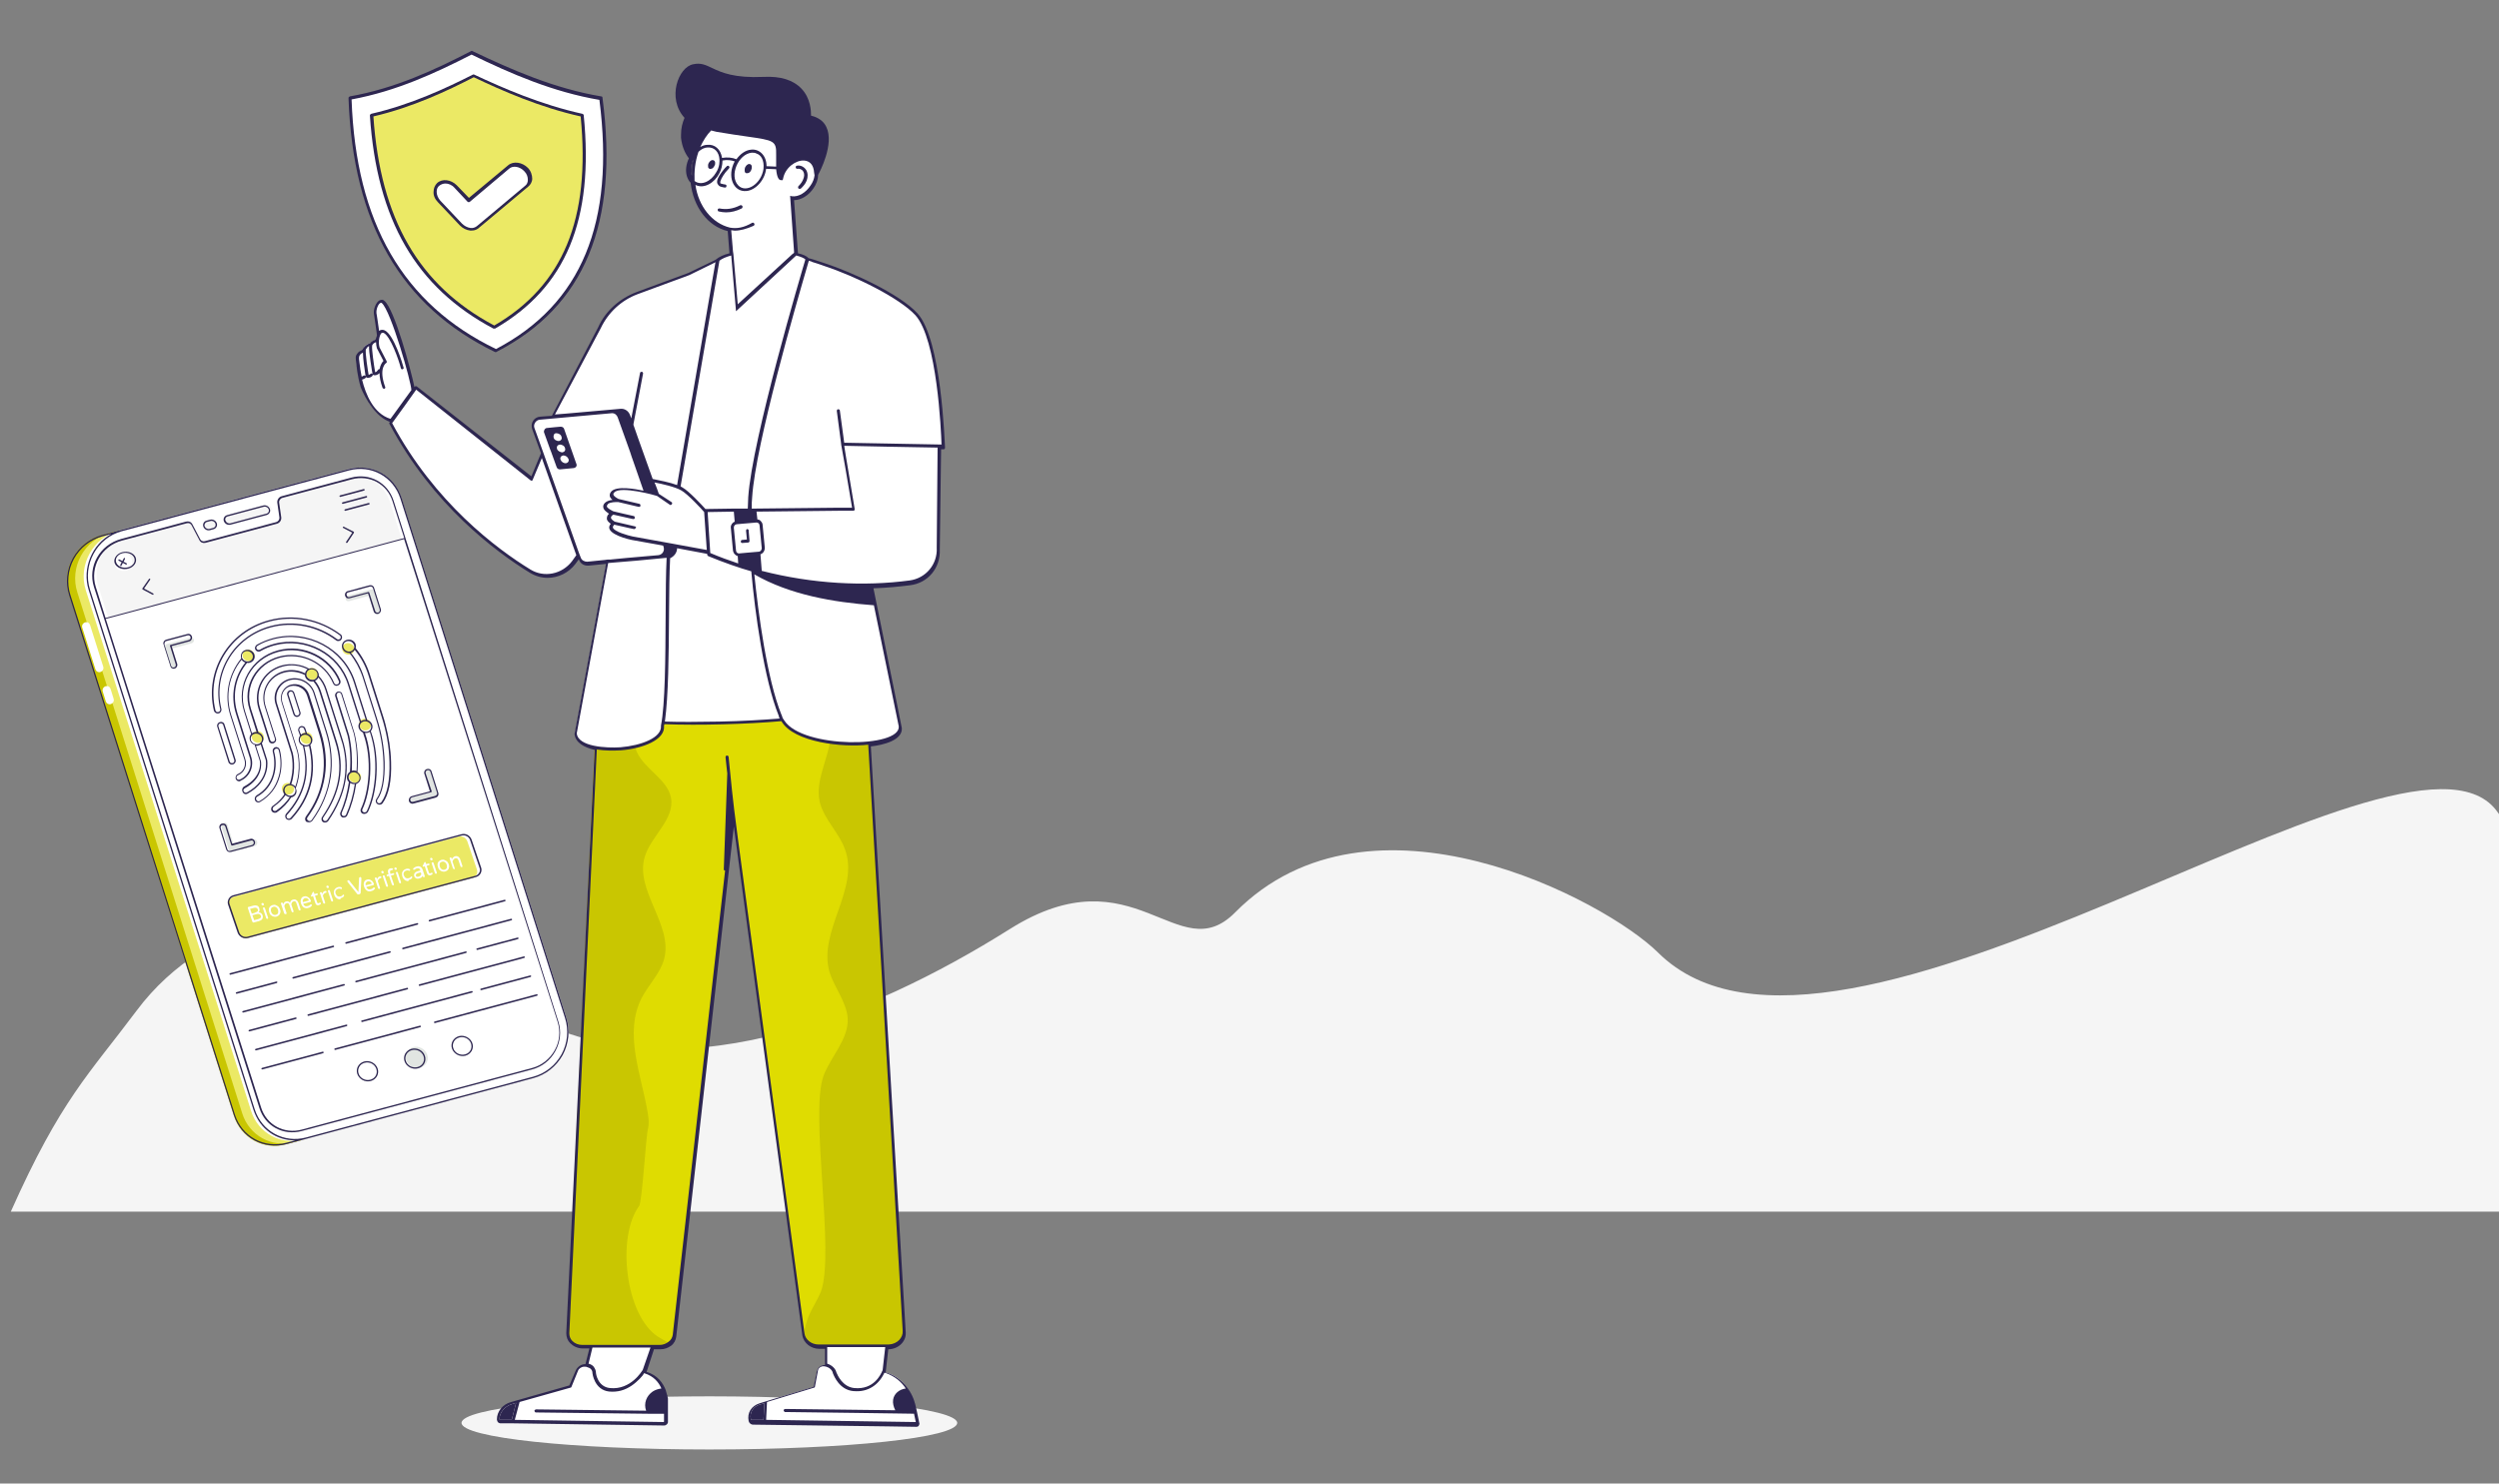 <svg width="421" height="250" viewBox="0 0 421 250" fill="none" xmlns="http://www.w3.org/2000/svg">
<rect x="0" y="0" width="421" height="250" fill="#808080" stroke="none"/>
<g clip-path="url(#clip0_586_4070)">
<g clip-path="url(#clip1_586_4070)">
<path d="M161.258 239.779C161.258 242.275 142.587 244.257 119.505 244.257C96.497 244.257 77.753 242.275 77.753 239.779C77.753 237.283 96.424 235.301 119.505 235.301C142.587 235.301 161.258 237.357 161.258 239.779ZM429 204.181H1.818C10.272 185.243 14.976 181.058 22.989 170.341C35.191 153.972 56.582 151.55 64.668 155.66C72.754 159.771 79.664 165.717 87.456 170.341C112.816 185.316 146.483 171.442 170.153 156.541C191.176 143.328 198.454 163.515 208.083 153.752C230.944 130.629 270.492 151.77 279.313 160.505C309.452 190.454 404.769 116.387 420.5 136.5C430.35 148.979 413.71 189.72 429 204.181Z" fill="#F5F5F5"/>
<path d="M99.736 226.052L97.605 235.154L107.308 234.42L109.954 226.492C107.528 225.905 102.089 227.153 99.736 226.052Z" fill="white"/>
<path d="M100.104 231.41C100.104 230.676 99.442 230.089 98.634 230.089C97.972 230.089 97.457 230.456 97.237 230.97L96.061 233.686L86.137 236.475C84.814 236.842 83.858 237.943 83.858 239.191C83.858 239.411 84.005 239.558 84.226 239.558L111.718 239.925C111.939 239.925 112.159 239.778 112.159 239.558L112.233 236.255C112.233 236.255 112.233 232.071 108.41 231.19C108.41 231.19 106.499 234.714 102.75 234.273C100.324 233.979 100.104 231.41 100.104 231.41ZM90.327 237.65L112.159 237.943L90.327 237.65ZM87.387 236.108L86.431 239.558L87.387 236.108ZM139.137 226.052L139.063 235.154L148.619 234.42L149.501 226.492C146.855 225.905 141.71 227.153 139.137 226.052Z" fill="white"/>
<path d="M140.68 231.41C140.533 230.676 139.724 230.089 138.916 230.089C138.254 230.089 137.813 230.456 137.666 230.97L137.152 233.686L127.89 236.475C126.64 236.842 125.978 237.943 126.272 239.191C126.346 239.412 126.566 239.558 126.787 239.558L154.353 239.925C154.573 239.925 154.72 239.779 154.647 239.558L153.912 236.255C153.912 236.255 152.956 232.071 148.913 231.19C148.913 231.19 147.81 234.714 143.914 234.273C141.562 233.98 140.68 231.41 140.68 231.41ZM132.3 237.65L154.279 237.943L132.3 237.65ZM129.066 236.108L128.919 239.558L129.066 236.108Z" fill="white"/>
<path d="M152.295 224.29C152.369 225.685 151.192 226.86 149.649 226.86H137.887C136.785 226.86 135.829 226.272 135.388 225.392C135.315 225.245 135.241 225.025 135.241 224.804L123.406 137.012L113.483 225.025C113.409 225.538 113.115 226.052 112.674 226.346C112.233 226.713 111.718 226.86 111.057 226.86H97.972C96.576 226.86 95.473 225.832 95.546 224.584L100.986 108.604L103.118 108.531L142.151 107.503L145.312 107.43L152.295 224.29Z" fill="#DFDC01"/>
<path d="M110.836 225.244C111.424 225.611 112.086 225.978 112.747 226.345C112.306 226.712 111.792 226.859 111.13 226.859H98.046C96.649 226.859 95.546 225.832 95.62 224.584L101.059 108.604L103.191 108.531C105.984 111.1 107.822 114.843 107.675 117.853C107.528 120.789 106.058 123.799 107.234 126.588C108.484 129.598 112.453 131.286 113.041 134.443C113.703 138.039 109.66 140.902 108.631 144.352C106.866 150.078 113.482 155.877 111.865 161.676C111.203 164.025 109.292 165.933 108.116 168.135C105.029 174.155 108.043 181.055 109.145 187.661C109.292 188.542 109.366 189.423 109.145 190.304C108.851 191.184 108.19 202.489 107.675 203.223C103.853 208.361 105.323 221.647 110.836 225.244ZM152.295 224.29C152.368 225.685 151.192 226.859 149.648 226.859H137.887C136.784 226.859 135.829 226.272 135.388 225.391C135.461 224.217 135.755 223.042 136.196 221.868C136.784 220.473 137.667 219.152 138.255 217.757C140.754 211.371 136.343 187.661 138.769 181.201C140.019 177.972 142.959 175.109 142.812 171.659C142.665 168.869 140.533 166.447 139.725 163.731C137.814 156.904 144.797 149.858 142.371 143.178C141.416 140.388 138.843 138.113 138.108 135.177C137.152 131.066 140.239 126.955 139.945 122.771C139.725 118.587 136.784 114.917 139.284 110.806C139.945 109.632 140.974 108.531 142.151 107.576L145.311 107.503L152.295 224.29Z" fill="#C9C601"/>
<path d="M110.028 76.673L96.576 94.657C94.885 96.933 91.65 97.594 89.225 96.126C83.344 92.529 72.906 84.748 65.775 71.168L70.112 65.149L89.592 80.637L94.15 69.7L110.028 76.673ZM136.05 43.641C134.947 42.1 123.921 41.365 120.98 43.788L113.482 68.085L105.47 120.716C105.617 122.698 138.843 121.817 138.696 119.835L144.43 53.624L136.05 43.641Z" fill="white"/>
<path d="M131.492 120.495C132.741 126.441 152.074 126.735 151.707 122.404L142.003 74.838L158.91 75.131C158.91 75.131 158.469 57.367 154.426 52.889C151.633 49.806 143.915 46.136 138.916 44.521C137.225 44.008 136.049 43.641 136.049 43.641C136.049 43.641 127.081 73.516 126.42 83.793C125.905 90.62 127.963 111.834 131.492 120.495ZM103.779 86.142L96.869 123.578C97.237 127.909 111.938 126.588 111.571 122.257C112.968 114.403 111.938 96.345 112.894 90.693C115.026 78.508 120.98 43.787 120.98 43.787L116.055 46.21L107.307 49.44C104.514 50.467 102.235 52.596 100.986 55.312L91.724 72.929L103.779 86.142ZM142.003 74.911L141.195 69.259L142.003 74.911ZM123.038 38.576L124.214 51.935L134.138 42.833L133.476 33.364C134.653 33.511 135.976 32.777 136.858 31.455C137.96 29.767 137.813 27.712 136.564 26.904C135.829 26.464 134.873 26.464 134.065 26.904L134.432 23.748L132.08 26.684C131.345 22.647 128.551 19.564 125.096 19.417C120.833 19.197 117.158 23.307 116.79 28.593C116.496 33.584 119.216 37.842 123.038 38.576Z" fill="white"/>
<path d="M134.285 28.152C134.799 28.005 135.314 28.299 135.608 28.739C135.902 29.18 135.829 29.767 135.682 30.281C135.535 30.794 135.167 31.162 134.799 31.529M127.008 37.915C125.464 38.575 124.214 38.869 122.891 38.575L127.008 37.915ZM119.436 93.335C121.2 94.07 122.965 94.73 124.729 95.317C125.905 95.684 127.008 96.052 128.184 96.345C138.769 99.135 147.957 98.694 153.324 98.033C156.19 97.666 158.249 95.171 158.102 92.308L158.322 75.204L142.003 74.911L143.841 85.848L127.228 85.995H123.92L118.995 86.068L119.436 93.335Z" fill="white"/>
<path d="M123.406 88.931L123.773 92.748C123.847 93.189 124.214 93.482 124.656 93.482L127.89 93.189C128.331 93.115 128.625 92.748 128.625 92.308L128.257 88.491C128.184 88.05 127.816 87.757 127.375 87.757L124.141 88.05C123.7 88.124 123.332 88.491 123.406 88.931Z" fill="white"/>
<path d="M125.905 89.446L126.052 91.207L125.023 91.281M89.886 72.195L97.604 93.997C97.825 94.584 98.339 94.951 98.927 94.878L112.6 93.703C113.482 93.63 113.997 92.749 113.703 91.941L105.984 70.14C105.764 69.553 105.249 69.186 104.661 69.259L90.988 70.434C90.106 70.507 89.592 71.388 89.886 72.195Z" fill="white"/>
<path d="M118.922 86.216C118.922 86.216 116.129 83.133 114.953 82.472C113.556 81.665 109.954 81.078 109.954 81.078L110.836 83.5C110.836 83.5 104.514 81.665 103.338 82.986C102.824 83.573 103.412 84.087 104.22 84.454C103.338 84.454 102.53 84.601 102.236 84.968C101.647 85.629 102.383 86.142 103.338 86.583C103.191 86.656 102.971 86.73 102.897 86.876C102.456 87.39 102.897 87.904 103.559 88.271C103.485 88.345 103.338 88.418 103.338 88.491C102.162 89.813 106.72 90.767 106.72 90.767L119.51 93.116M104.147 84.454L107.675 85.262L104.147 84.454ZM103.191 86.509L106.646 87.317L103.191 86.509ZM103.412 88.198L106.94 89.005L103.412 88.198ZM110.763 83.5L112.968 84.968L110.763 83.5ZM60.262 61.258C60.262 61.258 60.703 69.48 65.996 70.874L69.598 65.809C69.745 65.149 66.29 52.229 64.526 50.761C63.864 50.174 63.129 51.789 63.203 52.67V52.743L63.717 56.413L63.423 57.221C63.423 57.221 62.761 57.368 62.467 57.808C62.467 57.808 61.291 58.102 61.218 58.836C60.262 59.423 60.042 59.937 60.262 61.258Z" fill="white"/>
<path fill-rule="evenodd" clip-rule="evenodd" d="M111.693 83.672C111.753 83.711 111.816 83.751 111.879 83.792L111.88 83.793C111.817 83.752 111.754 83.711 111.693 83.672ZM106.427 76.93C106.427 76.928 106.427 76.927 106.426 76.926L106.427 76.93Z" fill="#2D2650"/>
<path fill-rule="evenodd" clip-rule="evenodd" d="M154.574 52.816C151.56 49.513 143.474 45.842 138.99 44.374C137.52 43.86 136.49 43.567 136.196 43.493C135.902 43.126 135.167 42.833 134.432 42.686L133.771 33.73C134.947 33.73 136.27 32.923 137.078 31.675C137.52 31.015 137.814 30.28 137.814 29.546L137.887 29.326C138.034 29.106 140.607 24.261 139.21 21.398C138.769 20.444 137.887 19.784 136.637 19.49C136.637 18.683 136.564 16.554 135.02 14.939C133.624 13.471 131.492 12.81 128.625 12.957C123.7 13.177 121.568 12.223 120.025 11.489C118.922 10.975 118.113 10.534 116.79 10.828C114.291 11.269 112.306 16.554 115.32 19.857C114.952 20.738 114.732 21.619 114.732 22.646V23.234C114.879 24.555 115.32 25.729 116.055 26.684C115.835 27.124 115.688 27.638 115.614 28.152C115.467 29.179 115.761 30.207 116.349 30.794C116.79 34.831 119.216 38.135 122.597 38.942L122.891 42.686C121.936 42.906 121.127 43.273 120.539 43.787L115.982 45.989L107.234 49.219C104.367 50.32 102.015 52.375 100.765 55.165L92.973 70.066L90.989 70.213C89.96 70.286 89.298 71.314 89.665 72.341L91.136 76.379L89.519 80.269L71.288 65.955L70.259 65.148C70.186 65.074 70.112 65.074 70.039 65.074C69.965 65.074 69.892 65.148 69.892 65.148L69.818 65.221C69.23 62.358 66.437 52.008 64.746 50.687C64.526 50.467 64.232 50.467 63.938 50.614C63.349 50.907 62.908 52.082 62.982 52.816C63.055 53.183 63.57 56.78 63.496 56.559C63.496 56.633 63.423 56.706 63.423 56.78L63.276 57.22C62.688 57.44 62.467 57.66 62.394 57.807C62.026 57.954 61.585 58.174 61.365 58.468C61.144 58.688 61.144 58.835 61.071 58.908C60.703 59.129 60.409 59.275 60.262 59.496C59.821 60.009 59.895 60.303 60.042 61.331C60.042 61.477 60.189 63.313 60.777 65.294C61.585 67.276 63.349 70.286 65.702 71.094L65.628 71.167C65.555 71.24 65.555 71.387 65.628 71.46C72.832 85.04 83.491 92.968 89.224 96.492C90.18 97.079 91.209 97.373 92.238 97.373C94.002 97.373 95.767 96.565 96.943 95.023L97.531 94.216V94.29C97.751 94.95 98.34 95.317 99.001 95.317H99.148L102.088 95.023L96.796 123.651V123.725C96.943 125.119 98.34 125.927 100.177 126.367L95.399 224.656C95.399 225.317 95.62 225.904 96.061 226.345C96.575 226.859 97.31 227.226 98.119 227.226H99.295L98.633 229.868C97.898 229.868 97.31 230.309 97.016 230.896L95.914 233.465L86.137 236.254C84.667 236.622 83.711 237.869 83.711 239.191C83.711 239.337 83.785 239.484 83.858 239.631C84.005 239.778 84.152 239.851 84.373 239.851H86.505L111.865 240.218C112.233 240.218 112.527 239.925 112.527 239.631V235.741C112.527 235.667 112.527 235.52 112.453 235.374C112.453 235.3 112.453 235.153 112.38 235.08C112.306 234.86 112.233 234.566 112.159 234.273C111.718 233.098 110.762 231.703 108.925 231.19L110.174 227.372H111.277C111.939 227.372 112.527 227.152 113.041 226.785C113.556 226.418 113.85 225.831 113.923 225.244L123.626 139.287L135.167 225.024C135.388 226.345 136.637 227.299 138.034 227.299H138.99V230.015C138.255 230.015 137.74 230.456 137.593 231.116L137.078 233.685L127.963 236.475C126.567 236.915 125.832 238.09 126.126 239.484C126.199 239.778 126.493 240.072 126.861 240.072C151.045 240.365 154.059 240.439 154.353 240.439C154.574 240.439 154.721 240.365 154.794 240.218C154.868 240.072 154.941 239.925 154.868 239.778C154.868 239.704 154.132 236.254 154.132 236.475C153.618 234.419 151.854 231.997 149.207 231.263L149.648 227.372C151.266 227.372 152.662 226.125 152.589 224.583L146.708 125.78C148.766 125.56 152.074 124.752 151.927 122.697C151.486 120.348 147.664 101.777 147.149 99.134C149.501 99.061 151.56 98.841 153.324 98.62C156.338 98.253 158.469 95.684 158.322 92.601L158.543 75.718H158.911C158.984 75.718 159.058 75.718 159.131 75.645C159.205 75.571 159.205 75.498 159.205 75.424C159.131 74.47 158.616 57.293 154.574 52.816ZM116.57 29.62V28.592C116.57 28.078 116.643 27.564 116.79 27.051L116.717 26.977C116.588 27.235 116.515 27.605 116.45 27.94L116.437 28.004L116.423 28.078C116.349 28.666 116.349 29.179 116.57 29.62ZM120.686 22.206L119.804 21.986C119.069 22.72 118.481 23.674 117.966 24.775C118.334 24.555 118.775 24.408 119.142 24.408C120.392 24.261 121.421 25.142 121.642 26.61C122.524 26.463 123.332 26.537 124.067 26.83C124.656 26.023 125.538 25.289 126.567 25.215C127.89 25.069 129.14 26.17 129.14 28.005L130.757 28.078V26.096C130.814 23.716 130.388 23.655 125.859 23.007C124.523 22.816 122.829 22.574 120.686 22.206ZM124.362 31.235C125.685 32.629 128.257 31.015 128.625 28.445C128.772 26.977 128.184 26.096 127.449 25.876C127.228 25.729 126.861 25.729 126.64 25.729C124.362 25.95 122.818 29.62 124.362 31.235ZM119.216 24.849C118.701 24.849 118.113 25.142 117.672 25.582C117.084 27.271 116.937 28.959 117.011 30.501C118.187 31.381 119.804 30.501 120.613 29.106C121.292 28.088 121.218 27.069 121.203 26.864L121.201 26.841C121.201 26.836 121.201 26.833 121.201 26.83C121.127 25.656 120.392 24.775 119.216 24.849ZM117.158 31.161C117.672 34.758 119.951 37.621 122.965 38.355C124.141 38.575 125.317 38.355 126.714 37.547C126.861 37.474 127.008 37.547 127.081 37.694C127.155 37.841 127.081 37.988 126.934 38.061C125.758 38.575 124.729 38.869 123.773 38.869C123.553 38.869 123.406 38.795 123.185 38.795L123.479 42.319L123.553 42.833L124.288 51.274L133.477 42.833L133.771 42.612V42.392L133.109 32.996L133.403 33.07C134.506 33.217 135.755 32.483 136.564 31.235C136.931 30.721 137.152 30.134 137.226 29.546L137.152 29.106C137.078 27.858 136.49 27.124 135.461 27.051C134.065 26.977 132.3 28.225 131.933 30.06L131.859 30.354H131.565C131.271 30.354 130.904 30.06 130.757 28.519L129.066 28.445C128.846 30.354 127.302 32.042 125.758 32.189C123.479 32.409 122.45 29.62 123.773 27.197C123.185 26.977 122.45 26.904 121.715 27.051C121.715 27.858 121.495 28.666 121.201 29.179C120.392 30.794 118.628 31.895 117.158 31.161ZM123.185 43.053C122.377 43.273 121.642 43.567 121.201 43.934L114.658 81.957C114.732 81.994 114.787 82.031 114.842 82.068C114.897 82.104 114.952 82.141 115.026 82.178C116.055 82.765 118.187 85.04 118.848 85.775L123.773 85.701H125.979C125.979 85.361 125.998 85.021 126.017 84.691C126.035 84.38 126.052 84.078 126.052 83.793C126.714 73.956 135.02 45.916 135.682 43.714C135.461 43.493 134.947 43.273 134.138 43.053L123.994 52.449L123.185 43.053ZM127.963 88.564C127.963 88.27 127.743 88.05 127.449 88.05C127.309 88.05 126.017 88.168 125.071 88.254C124.525 88.304 124.094 88.344 124.067 88.344C123.773 88.417 123.626 88.637 123.626 88.931L123.994 92.748C123.994 93.042 124.215 93.262 124.509 93.262C124.435 93.262 127.743 92.968 127.816 92.968C128.11 92.968 128.331 92.675 128.331 92.381L127.963 88.564ZM103.044 86.949C103.118 86.876 103.191 86.802 103.338 86.729C103.372 86.729 104.121 86.9 104.898 87.077C105.812 87.285 106.765 87.502 106.646 87.463H106.719C106.866 87.463 106.94 87.389 106.94 87.243C106.94 87.096 106.866 86.949 106.719 86.949C106.646 86.949 103.191 86.141 103.265 86.141C103.247 86.124 103.181 86.088 103.09 86.04C102.809 85.889 102.291 85.612 102.235 85.334C102.235 85.187 102.309 85.04 102.456 84.894C102.897 84.6 103.632 84.6 104.147 84.6C104.182 84.6 105.03 84.803 105.878 85.006L105.88 85.006L106.051 85.047C106.908 85.252 107.709 85.443 107.602 85.407H107.675C107.822 85.407 107.896 85.334 107.896 85.187C107.896 85.04 107.822 84.894 107.675 84.894C107.64 84.894 106.792 84.691 105.943 84.488C105.094 84.285 104.246 84.082 104.212 84.082L104.22 84.086C104.211 84.083 104.209 84.082 104.212 84.082C103.916 83.934 103.411 83.643 103.338 83.352C103.338 83.338 103.336 83.325 103.333 83.31C103.321 83.246 103.306 83.164 103.485 82.985C104.514 81.811 110.542 83.499 110.689 83.572C110.728 83.612 111.189 83.925 111.688 84.263C112.121 84.557 112.582 84.87 112.821 85.04C112.857 85.04 112.876 85.059 112.894 85.077C112.913 85.096 112.931 85.114 112.968 85.114C113.041 85.114 113.115 85.04 113.188 84.967C113.262 84.82 113.262 84.673 113.115 84.6C113.076 84.561 112.446 84.156 111.88 83.793L111.879 83.792L111.693 83.672C111.265 83.397 110.922 83.175 110.983 83.205C110.983 83.138 110.357 81.446 110.26 81.299L110.248 81.297C110.248 81.285 110.252 81.287 110.26 81.299C111.44 81.521 113.706 82.033 114.732 82.618C115.835 83.205 118.334 85.921 118.628 86.288L119.069 92.675C113.511 91.672 113.323 91.63 113.164 91.594C112.996 91.557 112.861 91.527 106.572 90.399C105.837 90.252 103.485 89.592 103.265 88.931C103.191 88.784 103.338 88.564 103.485 88.417C103.516 88.417 104.063 88.543 104.705 88.691C105.612 88.899 106.707 89.151 106.793 89.151H106.866C106.94 89.151 107.087 89.078 107.087 88.931C107.234 88.931 107.161 88.784 107.013 88.711C106.963 88.711 105.203 88.293 104.209 88.057C103.87 87.976 103.62 87.917 103.557 87.902C103.558 87.903 103.558 87.903 103.559 87.903C103.536 87.898 103.537 87.898 103.557 87.902C103.517 87.872 103.471 87.841 103.423 87.808C103.12 87.599 102.727 87.329 103.044 86.949ZM119.142 93.335L114.07 92.381C114.07 93.115 113.556 93.776 112.894 94.069C112.766 96.55 112.736 99.798 112.711 103.272L112.706 103.969C112.662 110.283 112.613 117.215 112.012 121.596C114.364 121.669 117.452 121.669 121.127 121.596C125.097 121.523 128.625 121.302 131.345 121.082C131.271 120.935 131.198 120.789 131.198 120.642C128.699 114.476 127.155 102.951 126.567 96.271C124.729 95.758 121.936 94.803 119.289 93.702C119.216 93.629 119.142 93.555 119.142 93.482V93.335ZM124.288 93.702C123.92 93.629 123.553 93.262 123.479 92.748C123.479 92.718 123.416 92.07 123.342 91.311C123.238 90.239 123.112 88.944 123.112 88.858C123.112 88.417 123.406 88.05 123.773 87.903L123.626 86.215L119.216 86.288L119.657 93.188C121.201 93.849 122.818 94.436 124.362 94.95L124.288 93.702ZM107.381 49.586C104.661 50.614 102.456 52.669 101.206 55.312L93.488 69.846C93.766 69.846 96.38 69.612 99.343 69.348L99.346 69.348L99.349 69.347L99.35 69.347C101.085 69.192 102.94 69.027 104.514 68.891C105.176 68.818 105.837 69.185 106.131 69.919L106.352 70.506L107.822 62.872C107.822 62.725 107.969 62.652 108.116 62.652C108.263 62.652 108.337 62.799 108.337 62.946L106.719 71.46V71.607C106.866 72.048 107.528 73.956 109.954 80.71C111.056 80.93 112.894 81.297 114.07 81.737L119.951 47.531L120.539 44.154L120.466 44.227L116.129 46.356L107.381 49.586ZM63.938 62.212C64.085 61.477 64.379 61.037 64.599 60.817L63.496 58.688C63.423 58.395 63.349 58.028 63.349 57.66C63.055 57.734 62.688 58.028 62.688 58.321C62.614 58.835 62.982 61.477 63.202 62.725C63.429 62.688 63.539 62.533 63.633 62.402C63.721 62.279 63.795 62.176 63.938 62.212ZM61.218 63.313C61.291 63.239 61.512 63.239 61.585 63.386C61.578 63.333 61.567 63.262 61.554 63.175C61.551 63.155 61.548 63.135 61.545 63.113L61.544 63.112C61.425 62.314 61.144 60.448 61.144 59.422C60.409 59.789 60.409 60.156 60.556 61.111C60.63 61.844 60.777 62.725 60.924 63.459C60.997 63.459 61.144 63.386 61.218 63.313ZM60.997 63.973C61.218 63.9 61.659 63.753 61.659 63.533C61.859 63.866 62.846 63.534 62.807 63.141C62.778 63.108 62.761 63.068 62.761 63.019C62.688 62.946 62.541 62.872 62.394 63.019C62.32 63.092 62.173 63.166 62.1 63.166C62.026 62.725 61.438 59.202 61.659 58.835C61.696 58.798 61.732 58.743 61.769 58.688C61.806 58.633 61.843 58.578 61.879 58.541C61.879 58.468 62.173 58.321 62.173 58.321C62.1 59.202 62.688 62.652 62.761 63.019C62.789 63.06 62.803 63.101 62.807 63.141C62.867 63.206 62.981 63.239 63.129 63.239C63.349 63.239 63.644 63.166 63.938 62.872C63.938 63.533 64.085 64.34 64.452 65.368C64.526 65.441 64.599 65.515 64.673 65.515H64.746C64.893 65.441 64.967 65.294 64.893 65.221C63.717 61.991 65.04 61.184 65.04 61.184C65.187 61.111 65.187 60.964 65.114 60.817L63.938 58.541C63.69 57.615 63.911 56.897 63.987 56.648C64.002 56.601 64.011 56.571 64.011 56.559C64.027 56.544 64.042 56.505 64.062 56.456C64.136 56.273 64.267 55.946 64.673 56.119C65.775 56.706 67.172 60.597 67.539 62.065C67.613 62.212 67.686 62.285 67.834 62.212C67.981 62.138 68.054 62.065 67.981 61.918C67.834 61.331 66.363 56.413 64.82 55.678C64.526 55.532 64.158 55.532 63.864 55.752C63.791 55.165 63.423 52.669 63.423 52.816V52.742C63.349 52.155 63.717 51.201 64.085 51.054C64.109 51.054 64.133 51.046 64.158 51.038C64.207 51.021 64.256 51.005 64.305 51.054C65.849 52.302 69.304 64.487 69.304 65.735C69.274 65.765 68.651 66.628 67.936 67.619C66.889 69.071 65.644 70.798 65.775 70.58C62.908 69.699 61.585 66.396 60.997 63.973ZM96.355 94.583C94.664 96.785 91.65 97.373 89.371 95.978C83.711 92.528 73.2 84.673 66.069 71.314L66.143 71.167C66.216 71.167 66.216 71.094 66.216 71.094C66.285 71.025 69.886 66.018 70.116 65.664L70.112 65.662C70.131 65.638 70.132 65.64 70.116 65.664L89.371 80.93C89.445 81.003 89.519 81.003 89.592 81.003C89.665 81.003 89.739 80.93 89.739 80.856L91.283 77.186L97.09 93.555L96.355 94.583ZM97.825 93.922C97.972 94.436 98.487 94.656 98.928 94.656L101.868 94.363L102.382 94.29H102.824C102.898 94.282 102.986 94.273 103.089 94.263L103.094 94.262C104.015 94.168 106.16 93.951 110.909 93.555C111.571 93.482 112.012 92.821 111.792 92.161L111.718 91.941C111.759 91.941 110.192 91.661 108.75 91.404C107.631 91.204 106.586 91.018 106.425 90.986C104.661 90.619 101.721 89.592 102.897 88.27C102.603 88.05 102.235 87.756 102.235 87.389C102.235 87.022 102.382 86.729 102.603 86.582C102.534 86.527 102.46 86.472 102.385 86.416C102.058 86.173 101.707 85.912 101.647 85.554C101.5 85.04 101.941 84.38 103.191 84.233C102.603 83.793 102.603 83.279 102.971 82.838C103.853 81.811 107.087 82.398 108.41 82.692C107.63 80.462 107.107 78.948 106.757 77.938L106.757 77.937C106.382 76.853 106.207 76.348 106.131 76.159C106.203 76.326 106.36 76.749 106.426 76.926L106.427 76.93C106.445 76.977 106.456 77.006 106.456 77.006C106.456 77.006 106.429 76.931 106.36 76.74C106.147 76.147 105.532 74.439 104.073 70.359C103.926 69.919 103.559 69.625 103.118 69.625C103.044 69.625 98.119 70.066 90.915 70.727C90.254 70.8 89.812 71.534 90.033 72.121C90.033 72.048 97.457 92.895 97.457 92.968L97.678 93.555L97.825 93.922ZM102.456 94.877L97.163 123.578C97.384 125.854 102.162 126.074 104.514 125.927C108.043 125.633 111.498 124.312 111.351 122.33V122.257C112.059 118.718 112.1 110.903 112.136 103.939C112.156 100.068 112.175 96.461 112.306 93.996C109.439 94.29 105.396 94.656 102.456 94.877ZM84.299 239.264H86.211L86.946 236.401L86.211 236.622C85.034 236.989 84.152 238.016 84.152 239.117V239.191C84.226 239.264 84.226 239.264 84.299 239.264ZM109.954 234.493C110.395 234.199 110.909 234.052 111.424 233.979C110.983 232.951 110.174 231.924 108.557 231.41H108.484C108.41 231.63 108.116 231.997 107.749 232.364C107.013 233.098 105.984 233.979 104.588 234.346C104 234.493 103.338 234.566 102.603 234.493C100.104 234.199 99.81 231.41 99.81 231.41C99.81 231.116 99.736 230.896 99.516 230.676C99.369 230.529 99.148 230.456 98.928 230.382C98.781 230.309 98.707 230.309 98.56 230.309H98.413C97.972 230.309 97.531 230.602 97.384 230.969L96.281 233.685C96.281 233.759 96.208 233.832 96.134 233.832L87.534 236.254L86.725 239.264L111.718 239.631C111.792 239.631 111.865 239.631 111.865 239.558V238.236H109.145L90.254 238.016C90.18 238.016 90.033 237.869 90.033 237.723C90.033 237.649 90.18 237.502 90.327 237.502L108.851 237.723C108.631 237.135 108.631 236.475 108.851 235.887C109.072 235.3 109.439 234.86 109.954 234.493ZM108.19 230.969L108.263 230.896L109.586 227.079H99.81L99.148 229.795C99.442 229.868 99.736 230.015 99.957 230.235C100.251 230.602 100.398 230.969 100.398 231.336C100.398 231.483 100.692 233.685 102.75 233.906C106.278 234.273 108.19 230.969 108.19 230.969ZM126.714 239.264H128.625L128.772 236.475L127.963 236.695C126.861 237.062 126.273 238.016 126.493 239.117C126.493 239.191 126.567 239.264 126.714 239.264ZM150.457 235.887C150.604 234.86 151.486 234.126 152.589 233.979C151.927 232.951 150.825 231.924 149.134 231.336H148.987C148.031 233.392 146.194 234.64 143.841 234.419H143.768C141.447 234.215 140.52 231.921 140.341 231.477L140.327 231.443L140.319 231.423C140.317 231.417 140.314 231.413 140.313 231.41C140.239 230.896 139.725 230.455 139.21 230.309C138.99 230.235 138.769 230.235 138.696 230.235C138.255 230.235 137.887 230.529 137.814 230.896L137.299 233.612C137.299 233.759 137.225 233.832 137.152 233.832L129.213 236.254L129.066 239.264L154.206 239.631H154.279L153.985 238.236C155.015 238.236 133.256 237.943 132.227 237.943C132.153 237.943 132.006 237.723 132.006 237.649C132.006 237.576 132.153 237.429 132.3 237.429L150.825 237.649C150.531 237.062 150.384 236.475 150.457 235.887ZM139.357 227.005V229.795C140.092 230.015 140.754 230.602 140.901 231.263C140.906 231.273 140.915 231.294 140.927 231.323C141.094 231.717 141.932 233.701 143.915 233.906C147.243 234.238 148.401 231.561 148.645 230.997C148.67 230.939 148.686 230.903 148.693 230.896L149.134 227.005H139.357ZM149.722 226.565C151.192 226.492 152.148 225.391 152.074 224.289L146.267 125.487C142.077 126 133.697 125.119 131.639 121.523C125.905 122.036 117.819 122.257 111.939 122.037C111.865 122.183 111.865 122.257 111.865 122.33C112.086 124.679 108.263 126.147 104.588 126.441C103.265 126.514 101.868 126.514 100.545 126.294L95.914 224.656C95.914 225.17 96.061 225.611 96.428 225.978C96.869 226.418 97.457 226.638 98.119 226.638H111.13C111.718 226.638 112.233 226.418 112.6 226.125C113.041 225.831 113.262 225.391 113.335 224.95L122.156 146.701C122.009 146.701 121.936 146.627 121.936 146.48L122.524 130.332C122.52 130.368 122.23 127.688 122.23 127.615C122.23 127.468 122.303 127.322 122.45 127.322C122.597 127.322 122.744 127.395 122.744 127.542C122.908 129.114 123.022 130.263 123.118 131.229C123.191 131.965 123.253 132.594 123.319 133.223C123.707 136.936 124.206 140.637 127.652 166.182L127.654 166.198C129.401 179.148 131.905 197.711 135.535 224.73C135.682 225.758 136.711 226.565 137.887 226.565H149.722ZM151.413 122.404L147.223 101.997C140.386 101.483 133.036 100.235 127.081 96.785C127.743 103.318 129.213 114.402 131.639 120.422C131.679 120.461 131.697 120.522 131.728 120.628C131.755 120.718 131.792 120.84 131.859 121.009C131.896 121.082 131.951 121.156 132.006 121.229C132.062 121.302 132.117 121.376 132.153 121.449C135.241 126.147 151.707 126.074 151.413 122.404ZM153.25 97.813C155.97 97.446 157.955 95.097 157.808 92.308L157.955 75.424L149.795 75.278L142.665 75.131H142.224L142.518 76.966L143.988 85.775C143.988 85.848 143.988 85.921 143.915 85.995C143.915 86.068 143.841 86.068 143.768 86.068H141.268L127.449 86.215L127.596 87.536C127.816 87.536 127.963 87.61 128.11 87.756C128.331 87.977 128.478 88.197 128.478 88.49L128.846 92.308C128.846 92.821 128.551 93.262 128.11 93.409L128.331 96.198C136.931 98.4 145.605 98.841 153.25 97.813ZM142.224 74.617H142.812L158.616 74.911C158.543 72.635 157.881 57.147 154.206 53.109C151.56 50.246 144.209 46.576 138.843 44.815C138.034 44.521 137.373 44.301 136.858 44.154C136.723 44.064 136.587 44.029 136.469 43.999C136.394 43.98 136.327 43.962 136.27 43.934C136.27 43.97 136.252 44.007 136.233 44.044C136.215 44.081 136.196 44.117 136.196 44.154C136.135 44.366 136.053 44.648 135.953 44.994C134.249 50.851 127.269 74.85 126.714 83.793C126.64 84.38 126.64 84.967 126.64 85.701H127.228L141.342 85.554H143.547L142.445 79.021L142.077 76.966L141.71 74.911V74.837L140.974 69.258C140.974 69.112 141.048 68.965 141.195 68.965C141.342 68.965 141.489 69.038 141.489 69.185L142.224 74.617Z" fill="#2D2650"/>
<path fill-rule="evenodd" clip-rule="evenodd" d="M116.57 29.62V28.592C116.57 28.078 116.643 27.564 116.79 27.051L116.717 26.977C116.588 27.235 116.515 27.605 116.45 27.94L116.437 28.004L116.423 28.078C116.349 28.666 116.349 29.179 116.57 29.62ZM110.248 81.297C110.248 81.285 110.252 81.287 110.26 81.299L110.248 81.297ZM104.22 84.086L104.212 84.082C104.209 84.082 104.211 84.083 104.22 84.086ZM103.559 87.903C103.536 87.898 103.537 87.898 103.557 87.902C103.558 87.903 103.558 87.903 103.559 87.903ZM62.761 63.019C62.789 63.06 62.803 63.101 62.807 63.141C62.778 63.108 62.761 63.068 62.761 63.019ZM70.112 65.662C70.131 65.638 70.132 65.64 70.116 65.664L70.112 65.662ZM84.299 239.264H86.211L86.946 236.401L86.211 236.622C85.034 236.989 84.152 238.016 84.152 239.117V239.191C84.226 239.264 84.226 239.264 84.299 239.264ZM126.714 239.264H128.625L128.772 236.475L127.963 236.695C126.861 237.062 126.273 238.016 126.493 239.117C126.493 239.191 126.567 239.264 126.714 239.264Z" fill="#2D2650"/>
<path d="M106.793 71.608C106.866 71.681 106.866 71.681 106.793 71.608V71.608ZM121.421 31.456C121.715 31.529 121.935 31.602 122.082 31.602H122.156C122.303 31.602 122.376 31.529 122.376 31.382C122.45 31.235 122.303 31.088 122.156 31.088C122.009 31.088 121.788 31.015 121.494 30.942C121.347 30.942 121.347 30.868 121.347 30.795C121.274 30.501 121.715 29.694 122.229 29.033C122.376 28.886 122.67 28.519 122.817 28.372C123.038 28.079 122.67 27.785 122.45 28.006L122.156 28.299C122.009 28.446 121.862 28.666 121.568 29.033C121.127 29.62 120.686 30.354 120.833 30.868C120.98 31.162 121.127 31.382 121.421 31.456ZM125.905 29.18C126.272 29.18 126.566 28.813 126.64 28.372C126.713 27.932 126.566 27.638 126.199 27.638C125.905 27.638 125.537 28.006 125.464 28.446C125.39 28.96 125.537 29.253 125.905 29.18ZM120.024 26.978C119.73 26.978 119.363 27.345 119.289 27.785V27.932C119.289 28.152 119.289 28.299 119.436 28.372C119.51 28.446 119.583 28.519 119.73 28.446C119.877 28.446 120.098 28.372 120.171 28.226C120.318 28.079 120.392 27.859 120.465 27.712C120.539 27.271 120.392 26.978 120.024 26.978ZM124.655 34.612C123.479 35.199 122.376 35.346 121.2 35.126C121.053 35.126 120.906 35.199 120.906 35.346C120.906 35.493 120.98 35.64 121.127 35.64C121.494 35.713 121.862 35.786 122.303 35.786C123.185 35.786 124.067 35.566 124.949 35.126C125.096 35.052 125.096 34.906 125.096 34.759C124.949 34.538 124.802 34.538 124.655 34.612ZM134.285 28.446C134.652 28.372 135.093 28.519 135.314 28.886C135.534 29.253 135.534 29.694 135.314 30.208C135.167 30.575 134.946 30.942 134.505 31.382C134.432 31.456 134.432 31.676 134.505 31.749C134.579 31.823 134.652 31.823 134.726 31.823C134.799 31.823 134.873 31.823 134.946 31.749C135.24 31.456 135.681 31.015 135.902 30.428C136.122 29.841 136.122 29.18 135.828 28.666C135.461 28.079 134.799 27.785 134.211 27.932C134.064 28.006 133.991 28.152 134.064 28.226C134.064 28.372 134.211 28.446 134.285 28.446ZM126.125 89.299C126.052 89.225 125.978 89.152 125.905 89.152C125.758 89.152 125.684 89.299 125.684 89.445L125.831 90.913L125.023 90.987C124.876 90.987 124.802 91.134 124.802 91.28C124.802 91.427 124.949 91.501 125.023 91.501L126.052 91.427C126.125 91.427 126.199 91.354 126.199 91.354C126.272 91.28 126.272 91.207 126.272 91.134L126.125 89.445V89.299ZM95.031 72.269C94.958 72.048 94.737 71.902 94.443 71.902C94.37 71.902 92.752 72.048 92.164 72.122C91.797 72.122 91.576 72.562 91.65 72.856C94.149 79.829 91.356 71.975 93.782 78.728C93.855 78.948 94.076 79.095 94.296 79.095C94.443 79.095 93.561 79.169 96.648 78.875C97.09 78.802 97.237 78.435 97.09 78.141L95.031 72.269ZM95.325 78.068C94.958 78.068 94.59 77.847 94.443 77.48C94.296 77.113 94.517 76.82 94.884 76.746C95.252 76.746 95.619 76.966 95.766 77.334C95.913 77.701 95.693 77.994 95.325 78.068ZM94.737 76.232C94.443 76.232 94.002 76.012 93.855 75.719V75.645C93.708 75.278 93.929 74.985 94.296 74.911C94.664 74.911 95.105 75.131 95.178 75.498C95.325 75.865 95.105 76.159 94.737 76.232ZM93.708 73.003C94.076 73.003 94.517 73.223 94.59 73.59C94.737 73.957 94.517 74.251 94.149 74.324C93.782 74.324 93.341 74.104 93.267 73.737C93.194 73.37 93.341 73.003 93.708 73.003Z" fill="#2D2650"/>
<path d="M11.612 100.215L39.384 187.983C40.561 191.742 44.375 193.845 48.127 192.841L51.441 191.954C47.689 192.958 43.875 190.855 42.698 187.096L14.926 99.329C13.591 95.103 16.098 90.46 20.35 89.322L17.036 90.209C12.784 91.346 10.277 95.989 11.612 100.215Z" fill="#C9C601"/>
<path d="M13.035 99.835L40.803 187.604C41.979 191.363 45.79 193.467 49.537 192.464L51.442 191.955C47.695 192.957 43.884 190.853 42.708 187.094L14.94 99.325C13.605 95.099 16.108 90.457 20.355 89.321L18.45 89.831C14.172 90.975 11.669 95.617 13.035 99.835Z" fill="#EBE965"/>
<path d="M14.453 99.456L42.3 187.203C43.479 190.962 47.351 193.049 51.174 192.026L89.878 181.67C94.21 180.511 96.792 175.882 95.445 171.625L67.598 83.878C66.418 80.119 62.547 78.032 58.724 79.054L19.988 89.419C15.656 90.578 13.114 95.23 14.453 99.456Z" fill="white"/>
<path d="M93.603 177.152C92.749 178.669 91.402 179.742 89.75 180.184L51.14 190.515C48.121 191.323 45.135 189.714 44.17 186.75L18.048 104.377L68.288 90.934L94.107 172.303C94.603 173.9 94.456 175.635 93.603 177.152Z" fill="white"/>
<path d="M18.295 104.276L16.555 98.79C16.054 97.173 16.187 95.422 16.948 93.888C17.754 92.272 19.226 91.142 20.914 90.691L31.604 87.831C31.948 87.739 32.33 87.916 32.489 88.259L33.828 90.877C33.987 91.219 34.37 91.397 34.745 91.296L46.497 88.152C46.904 88.043 47.16 87.624 47.108 87.183L46.724 84.625C46.641 84.192 46.928 83.765 47.335 83.656L58.775 80.596C61.744 79.801 64.719 81.526 65.708 84.587L67.751 91.078L18.303 104.308L18.295 104.276Z" fill="#F5F5F5"/>
<path d="M15.168 105.305L17.387 112.33C17.529 112.736 17.272 113.146 16.868 113.255C16.526 113.346 16.2 113.126 16.083 112.816L13.864 105.79C13.722 105.384 13.979 104.974 14.383 104.865C14.726 104.774 15.043 104.962 15.168 105.305ZM18.623 116.065L19.138 117.738C19.281 118.144 19.024 118.554 18.619 118.663C18.277 118.754 17.951 118.534 17.834 118.224L17.319 116.551C17.176 116.145 17.433 115.734 17.838 115.626C18.18 115.534 18.497 115.723 18.623 116.065ZM22.182 94.271C22.475 95.115 22.063 95.943 21.223 96.168C20.383 96.393 19.479 95.883 19.194 95.071C18.901 94.227 19.312 93.399 20.153 93.174C20.993 92.949 21.889 93.427 22.182 94.271Z" fill="white"/>
<path d="M45.723 85.572C45.86 85.95 45.651 86.352 45.224 86.466L38.923 88.152C38.529 88.257 38.081 88.031 37.945 87.653C37.808 87.276 38.017 86.874 38.444 86.76L44.745 85.074C45.139 84.969 45.587 85.194 45.723 85.572ZM36.468 88.049C36.605 88.427 36.396 88.828 35.969 88.942L35.346 89.109C34.952 89.214 34.504 88.989 34.367 88.611C34.231 88.233 34.44 87.831 34.867 87.717L35.49 87.55C35.884 87.445 36.331 87.671 36.468 88.049Z" fill="#F5F5F5"/>
<path d="M79.78 175.632C80.112 176.59 79.555 177.592 78.608 177.845C77.626 178.108 76.571 177.537 76.239 176.58C75.907 175.622 76.465 174.619 77.411 174.366C78.393 174.103 79.448 174.674 79.78 175.632Z" fill="white"/>
<path d="M71.97 177.722C72.302 178.68 71.744 179.683 70.797 179.936C69.816 180.199 68.76 179.628 68.428 178.67C68.096 177.712 68.654 176.71 69.601 176.456C70.582 176.194 71.637 176.764 71.97 177.722Z" fill="#E1E5E2"/>
<path d="M63.882 180.119C64.178 180.959 63.632 181.853 62.731 182.094C61.796 182.344 60.808 181.86 60.512 181.021C60.215 180.182 60.762 179.287 61.662 179.046C62.597 178.796 63.585 179.28 63.882 180.119ZM49.179 137.719C49.096 137.81 49.004 137.868 48.904 137.895C48.737 137.94 48.545 137.889 48.41 137.789C48.184 137.611 48.199 137.267 48.39 137.046C52.129 133.12 52.89 128.494 50.664 122.864C50.554 122.587 50.686 122.28 50.978 122.168C51.269 122.055 51.554 122.183 51.664 122.46C54.042 128.39 53.2 133.514 49.179 137.719Z" fill="white"/>
<path d="M43.329 141.87C43.41 142.174 43.243 142.472 42.947 142.551L39.162 143.564C38.899 143.634 38.614 143.493 38.532 143.189L37.326 139.351C37.244 139.047 37.378 138.758 37.666 138.645C37.929 138.574 38.247 138.706 38.328 139.01L39.366 142.351L42.657 141.47C42.954 141.391 43.247 141.566 43.329 141.87Z" fill="#E1E5E2"/>
<path d="M55.092 131.088C54.726 133.734 53.767 136.234 52.21 138.451C52.136 138.539 52.053 138.595 51.932 138.627C51.78 138.668 51.641 138.637 51.516 138.535C51.304 138.354 51.249 138.028 51.42 137.813C52.88 135.723 53.791 133.407 54.129 130.904C54.419 128.584 54.207 126.092 53.422 123.652L51.379 117.131C51.187 116.537 50.791 116.031 50.254 115.733C49.718 115.435 49.133 115.32 48.555 115.474C47.999 115.589 47.55 115.981 47.296 116.491C47.02 117.04 46.968 117.7 47.13 118.302L49.775 126.7C49.8 126.796 51.475 133.279 46.462 136.829C46.244 136.989 45.937 136.936 45.777 136.706C45.618 136.477 45.693 136.151 45.911 135.991C50.345 132.834 48.835 127.088 48.818 127.024L46.182 118.657C45.913 117.778 45.98 116.809 46.418 116.012C46.834 115.255 47.501 114.703 48.33 114.515C49.129 114.335 49.975 114.449 50.706 114.865C51.476 115.304 52.023 116.007 52.283 116.855L54.326 123.376C55.154 125.975 55.408 128.625 55.092 131.088Z" fill="white"/>
<path d="M55.277 138.357C55.206 138.477 55.085 138.543 54.989 138.569C54.86 138.604 54.682 138.584 54.56 138.516C54.307 138.348 54.264 138.056 54.439 137.807C57.391 133.617 58.129 129.413 56.715 125.044L54.052 116.666C53.659 115.458 52.831 114.434 51.669 113.836C50.498 113.206 49.147 113.063 47.889 113.399C46.697 113.719 45.695 114.492 45.116 115.555C44.482 116.668 44.383 117.974 44.752 119.222L46.486 124.65C46.561 124.933 46.427 125.204 46.145 125.313C45.855 125.391 45.579 125.263 45.503 124.98L43.77 119.552C43.292 118.03 43.461 116.47 44.198 115.094C44.951 113.782 46.145 112.822 47.628 112.426C49.143 112.02 50.778 112.189 52.184 112.924C53.591 113.658 54.606 114.868 55.067 116.327L57.73 124.705C59.211 129.325 58.373 133.927 55.277 138.357ZM42.157 111.095C39.694 113.505 38.788 117.08 39.843 120.367L42.212 127.78C42.698 129.333 41.964 130.977 40.443 131.62L40.347 131.646C40.089 131.715 39.812 131.587 39.745 131.335C39.637 131.061 39.763 130.758 40.045 130.649C41.034 130.216 41.572 129.13 41.221 128.079L38.852 120.666C37.696 117.002 38.671 113.038 41.438 110.345C41.662 110.15 41.969 110.135 42.165 110.352C42.362 110.569 42.341 110.878 42.157 111.095Z" fill="white"/>
<path d="M42.249 133.584C42.217 133.593 42.162 133.642 42.131 133.65C41.909 133.71 41.675 133.6 41.551 133.392C41.419 133.152 41.5 132.82 41.768 132.68C44.788 131.011 44.419 128.492 44.349 128.235L41.65 119.694C40.977 117.566 41.155 115.315 42.2 113.382C43.245 111.449 44.988 110.087 47.113 109.519C49.239 108.95 51.493 109.242 53.493 110.36C55.219 111.345 56.573 112.842 57.336 114.67C57.445 114.951 57.323 115.259 57.047 115.367C56.801 115.467 56.496 115.342 56.364 115.102C55.693 113.491 54.526 112.184 52.962 111.294C51.204 110.318 49.229 110.055 47.358 110.555C45.518 111.048 44.003 112.245 43.087 113.902C42.172 115.559 42.02 117.528 42.616 119.366L45.324 127.94L45.333 127.972C45.373 127.996 46.097 131.453 42.249 133.584ZM38.266 121.908L40.149 127.913C40.227 128.202 40.097 128.478 39.82 128.586L39.788 128.595C39.534 128.663 39.261 128.529 39.183 128.24L37.3 122.235C37.222 121.946 37.352 121.67 37.629 121.562C37.883 121.494 38.197 121.651 38.266 121.908Z" fill="white"/>
<path d="M49.925 120.464L48.892 117.221C48.816 116.937 48.939 116.667 49.204 116.562C49.439 116.466 49.742 116.621 49.818 116.906L50.852 120.149C50.928 120.433 50.805 120.703 50.539 120.808L50.509 120.816C50.265 120.881 50.002 120.749 49.925 120.464ZM59.793 123.814C60.815 128.11 60.355 133.445 58.641 137.389C58.584 137.54 58.449 137.644 58.327 137.676C58.236 137.701 58.105 137.702 57.997 137.663C57.733 137.531 57.627 137.255 57.75 136.985C59.363 133.27 59.804 128.109 58.858 124.098L56.788 117.477C56.712 117.193 56.835 116.923 57.101 116.818C57.344 116.753 57.638 116.878 57.715 117.162L59.785 123.783L59.793 123.814Z" fill="white"/>
<path d="M28.901 109.274L29.805 112.102C29.875 112.363 29.726 112.62 29.427 112.731L29.393 112.74C29.121 112.813 28.836 112.703 28.766 112.442L27.703 109.16C27.672 109.044 27.667 108.89 27.746 108.776C27.825 108.662 27.945 108.568 28.116 108.522L32.028 107.475C32.334 107.393 32.627 107.532 32.663 107.802C32.732 108.062 32.549 108.329 32.242 108.41L28.908 109.303L28.901 109.274Z" fill="#E1E5E2"/>
<path d="M43.671 134.989L43.543 135.023C43.319 135.083 43.086 134.977 42.962 134.773C42.831 134.538 42.914 134.211 43.153 134.08C44.576 133.259 45.545 132.02 46.011 130.441C46.371 129.23 46.36 127.914 46.037 126.581C45.961 126.297 46.125 126.016 46.412 125.94C46.7 125.863 46.951 126.032 47.027 126.316C47.425 127.798 47.39 129.329 47.009 130.715C46.482 132.58 45.356 133.997 43.671 134.989ZM64.254 120.726C65.076 123.278 65.529 125.861 65.589 128.381C65.691 131.565 65.219 133.889 64.18 135.248C64.101 135.337 64.013 135.394 63.886 135.429C63.726 135.471 63.581 135.442 63.452 135.342C63.233 135.164 63.18 134.84 63.361 134.622C64.219 133.48 64.629 131.308 64.572 128.416C64.505 126 64.077 123.512 63.273 121.023L61.066 114.074C60.545 112.388 59.658 110.868 58.476 109.528C58.281 109.309 58.3 109 58.522 108.805C58.744 108.611 59.057 108.629 59.252 108.847C60.531 110.296 61.484 111.934 62.071 113.738L64.254 120.726Z" fill="white"/>
<path d="M62.139 136.454C62.078 136.605 61.938 136.71 61.811 136.744C61.717 136.769 61.582 136.771 61.463 136.703C61.2 136.605 61.116 136.292 61.215 136.03C62.556 133.221 63.045 127.618 61.596 123.473L58.94 115.086C58.181 112.637 56.447 110.583 54.148 109.318C51.818 108.061 49.193 107.723 46.703 108.389C45.883 108.609 45.089 108.922 44.391 109.344C44.156 109.474 43.83 109.393 43.7 109.159C43.569 108.926 43.651 108.602 43.887 108.471C44.671 107.993 45.559 107.655 46.474 107.41C49.216 106.676 52.15 107.033 54.68 108.403C57.219 109.806 59.097 112.022 59.963 114.745L62.611 123.101C64.144 127.558 63.579 133.383 62.139 136.454Z" fill="white"/>
<path d="M73.852 133.671C73.888 133.805 73.899 133.982 73.824 134.11C73.749 134.238 73.631 134.341 73.461 134.387L69.549 135.434C69.242 135.515 68.941 135.344 68.894 135.033C68.813 134.732 68.988 134.433 69.294 134.351L72.663 133.45L71.636 130.166C71.555 129.865 71.696 129.575 71.993 129.46C72.299 129.378 72.591 129.515 72.672 129.817L73.852 133.671Z" fill="#E1E5E2"/>
<path d="M36.733 120.125C35.074 113.186 38.963 106.38 45.62 104.598C48.996 103.695 52.616 104.203 55.769 105.996C56.365 106.329 56.948 106.735 57.499 107.151C57.718 107.338 57.775 107.674 57.598 107.898C57.421 108.121 57.096 108.172 56.886 108.018C56.375 107.627 55.833 107.245 55.277 106.936C52.358 105.257 49.017 104.779 45.862 105.624C39.772 107.253 36.202 113.482 37.711 119.863C37.79 120.158 37.622 120.414 37.338 120.49C37.063 120.599 36.812 120.42 36.733 120.125Z" fill="white"/>
<path d="M64.083 102.934C64.153 103.193 64.008 103.448 63.718 103.556L63.684 103.565C63.42 103.636 63.142 103.525 63.072 103.267L62.161 100.399L58.849 101.285C58.551 101.365 58.265 101.225 58.229 100.958C58.16 100.699 58.337 100.436 58.636 100.356L62.444 99.337C62.709 99.266 62.994 99.406 63.056 99.635L64.083 102.934Z" fill="#E1E5E2"/>
<path d="M78.738 141.797L80.344 146.523C80.545 147.147 80.208 147.78 79.578 147.949L41.725 158.077C41.094 158.246 40.423 157.883 40.19 157.267L38.584 152.541C38.383 151.916 38.719 151.283 39.35 151.115L77.203 140.986C77.825 140.786 78.537 141.172 78.738 141.797Z" fill="#EBE965"/>
<path d="M42.603 155.416C42.562 155.39 42.521 155.364 42.503 155.296L41.761 153.041C41.752 153.007 41.733 152.938 41.756 152.895C41.779 152.853 41.811 152.844 41.843 152.836L42.672 152.614C42.927 152.546 43.137 152.563 43.324 152.622C43.52 152.717 43.62 152.836 43.685 153.075C43.721 153.212 43.726 153.357 43.722 153.468C43.685 153.588 43.64 153.673 43.553 153.733C43.69 153.733 43.845 153.801 43.968 153.878C44.092 153.955 44.192 154.075 44.238 154.246C44.302 154.485 44.284 154.673 44.193 154.844C44.102 155.014 43.898 155.143 43.578 155.228L42.717 155.458C42.685 155.467 42.644 155.441 42.603 155.416ZM42.984 153.776C43.207 153.716 43.325 153.648 43.403 153.554C43.48 153.46 43.484 153.349 43.416 153.22C43.388 153.118 43.297 153.033 43.183 152.99C43.069 152.947 42.932 152.947 42.773 152.99L42.135 153.16L42.419 153.963L42.993 153.81L42.984 153.776ZM43.455 154.895C43.678 154.835 43.828 154.758 43.906 154.664C43.983 154.57 43.988 154.459 43.951 154.323C43.846 154.058 43.608 153.938 43.194 154.049L42.524 154.228L42.817 155.065L43.455 154.895ZM44.158 152.546C44.117 152.52 44.076 152.495 44.057 152.426C44.039 152.358 44.03 152.324 44.053 152.281C44.075 152.238 44.098 152.196 44.162 152.178L44.194 152.17C44.258 152.153 44.299 152.179 44.34 152.204C44.381 152.23 44.422 152.255 44.44 152.324C44.459 152.392 44.468 152.426 44.445 152.469C44.422 152.512 44.4 152.554 44.336 152.571L44.304 152.58C44.263 152.554 44.231 152.563 44.158 152.546ZM44.941 154.827C44.9 154.801 44.859 154.775 44.84 154.707L44.314 153.127C44.305 153.093 44.286 153.024 44.309 152.981C44.332 152.939 44.364 152.93 44.396 152.922C44.428 152.913 44.491 152.896 44.532 152.922C44.573 152.947 44.614 152.973 44.633 153.041L45.159 154.622C45.169 154.656 45.187 154.724 45.164 154.767C45.142 154.81 45.11 154.818 45.078 154.827C45.046 154.835 44.982 154.852 44.941 154.827ZM46.071 154.451C45.925 154.417 45.761 154.314 45.628 154.203C45.496 154.092 45.409 153.896 45.363 153.725C45.308 153.52 45.262 153.349 45.289 153.195C45.317 153.042 45.376 152.879 45.485 152.777C45.594 152.674 45.735 152.563 45.927 152.512C46.118 152.461 46.287 152.452 46.442 152.521C46.597 152.589 46.752 152.657 46.884 152.769C47.017 152.88 47.104 153.076 47.181 153.238C47.236 153.443 47.282 153.614 47.223 153.777C47.196 153.93 47.137 154.093 47.028 154.195C46.919 154.298 46.777 154.409 46.586 154.46C46.426 154.502 46.258 154.511 46.071 154.451ZM46.74 154.016C46.827 153.956 46.863 153.836 46.867 153.725C46.904 153.606 46.867 153.469 46.831 153.332C46.785 153.161 46.725 153.067 46.634 152.982C46.543 152.897 46.461 152.845 46.346 152.803C46.242 152.794 46.137 152.785 46.041 152.811C45.945 152.837 45.859 152.896 45.772 152.956C45.686 153.016 45.65 153.136 45.645 153.247C45.609 153.366 45.645 153.503 45.682 153.64C45.728 153.81 45.787 153.904 45.879 153.99C45.97 154.075 46.052 154.127 46.166 154.169C46.271 154.178 46.376 154.186 46.472 154.161C46.599 154.127 46.686 154.067 46.74 154.016ZM47.971 154.016C47.93 153.99 47.889 153.965 47.871 153.896L47.344 152.316C47.335 152.282 47.317 152.213 47.339 152.171C47.362 152.128 47.394 152.119 47.426 152.111C47.458 152.102 47.522 152.085 47.563 152.111C47.604 152.137 47.645 152.162 47.663 152.231L47.709 152.401C47.745 152.282 47.791 152.196 47.868 152.102C47.945 152.009 48.032 151.949 48.191 151.906C48.319 151.872 48.456 151.872 48.57 151.915C48.684 151.957 48.775 152.043 48.866 152.128C48.921 151.821 49.116 151.659 49.404 151.582C49.531 151.548 49.668 151.548 49.782 151.59C49.896 151.633 49.987 151.719 50.078 151.804C50.17 151.889 50.206 152.026 50.266 152.12L50.623 153.196C50.632 153.231 50.651 153.299 50.628 153.342C50.605 153.384 50.573 153.393 50.541 153.401C50.509 153.41 50.446 153.427 50.404 153.401C50.364 153.376 50.322 153.35 50.304 153.282L49.965 152.274C49.919 152.103 49.86 152.009 49.769 151.923C49.677 151.838 49.582 151.864 49.454 151.898C49.327 151.932 49.24 151.992 49.194 152.077C49.149 152.163 49.104 152.248 49.077 152.402L49.443 153.512C49.452 153.546 49.47 153.615 49.448 153.657C49.425 153.7 49.393 153.709 49.361 153.717C49.329 153.726 49.265 153.743 49.224 153.717C49.183 153.692 49.142 153.666 49.124 153.598L48.785 152.59C48.739 152.419 48.68 152.325 48.589 152.239C48.497 152.154 48.401 152.179 48.274 152.214C48.146 152.248 48.06 152.308 48.014 152.393C47.969 152.478 47.923 152.564 47.896 152.717L48.263 153.828C48.272 153.862 48.29 153.931 48.267 153.973C48.245 154.016 48.213 154.024 48.181 154.033C48.149 154.042 48.012 154.042 47.971 154.016ZM51.202 152.932C50.996 152.804 50.836 152.59 50.713 152.257C50.667 152.086 50.621 151.915 50.648 151.761C50.675 151.608 50.703 151.454 50.803 151.317C50.903 151.181 51.053 151.104 51.212 151.061C51.372 151.018 51.541 151.01 51.696 151.078C51.851 151.147 51.974 151.224 52.106 151.335C52.207 151.454 52.316 151.608 52.362 151.779C52.371 151.813 52.39 151.881 52.367 151.924C52.344 151.967 52.312 151.975 52.249 151.992L51.069 152.308C51.146 152.471 51.247 152.59 51.37 152.667C51.493 152.744 51.662 152.735 51.853 152.684C51.949 152.659 52.044 152.633 52.099 152.582C52.154 152.531 52.218 152.513 52.295 152.42L52.359 152.402C52.391 152.394 52.422 152.385 52.464 152.411C52.505 152.437 52.514 152.471 52.555 152.496C52.573 152.565 52.55 152.607 52.496 152.659C52.419 152.753 52.332 152.812 52.277 152.864C52.191 152.923 52.095 152.949 51.936 152.992C51.69 153.094 51.439 153.051 51.202 152.932ZM52.048 151.753C52.011 151.616 51.92 151.531 51.87 151.471C51.787 151.42 51.705 151.369 51.632 151.352C51.559 151.334 51.455 151.326 51.359 151.352C51.263 151.377 51.208 151.428 51.154 151.48C51.099 151.531 51.054 151.616 51.008 151.702C50.995 151.779 50.99 151.89 51.027 152.026L52.048 151.753ZM53.115 152.163L52.739 151.019L52.484 151.087C52.452 151.096 52.452 151.096 52.411 151.07L52.37 151.044C52.361 151.01 52.361 151.01 52.384 150.967L52.693 150.335C52.716 150.293 52.716 150.293 52.748 150.284C52.779 150.276 52.779 150.276 52.821 150.301C52.821 150.301 52.862 150.327 52.871 150.361L52.985 150.66L53.368 150.558C53.4 150.549 53.432 150.541 53.473 150.566C53.514 150.592 53.523 150.626 53.532 150.66C53.541 150.694 53.55 150.728 53.528 150.771C53.505 150.814 53.473 150.822 53.441 150.831L53.059 150.933L53.425 152.044C53.452 152.146 53.503 152.206 53.535 152.198C53.576 152.223 53.639 152.206 53.703 152.189C53.735 152.181 53.799 152.164 53.822 152.121L53.885 152.104C53.917 152.095 53.949 152.087 53.99 152.112C54.031 152.138 54.041 152.172 54.05 152.206C54.068 152.275 54.045 152.317 54.023 152.36C53.936 152.42 53.849 152.48 53.754 152.505C53.444 152.625 53.207 152.505 53.115 152.163ZM54.542 152.258C54.501 152.232 54.46 152.206 54.442 152.138L53.915 150.558C53.906 150.524 53.887 150.455 53.91 150.412C53.933 150.37 53.965 150.361 53.997 150.353C54.029 150.344 54.092 150.327 54.133 150.353C54.175 150.378 54.216 150.404 54.234 150.472L54.28 150.643C54.375 150.361 54.507 150.216 54.73 150.156L54.762 150.148C54.794 150.139 54.858 150.122 54.899 150.148C54.94 150.174 54.981 150.199 54.999 150.268C55.009 150.302 55.027 150.37 54.995 150.379C54.972 150.421 54.94 150.43 54.877 150.447L54.845 150.455C54.717 150.49 54.631 150.549 54.553 150.643C54.476 150.737 54.431 150.823 54.394 150.942L54.761 152.053C54.77 152.087 54.788 152.155 54.765 152.198C54.743 152.241 54.711 152.249 54.679 152.258C54.647 152.266 54.583 152.283 54.542 152.258ZM55.099 149.618C55.058 149.593 55.017 149.567 54.998 149.499C54.98 149.43 54.971 149.396 54.993 149.354C55.016 149.311 55.039 149.268 55.103 149.251L55.135 149.243C55.199 149.225 55.239 149.251 55.281 149.277C55.322 149.302 55.363 149.328 55.381 149.396C55.399 149.465 55.409 149.499 55.386 149.542C55.363 149.584 55.34 149.627 55.277 149.644L55.245 149.653C55.172 149.635 55.14 149.644 55.099 149.618ZM55.882 151.899C55.841 151.874 55.8 151.848 55.781 151.78L55.255 150.199C55.245 150.165 55.227 150.097 55.25 150.054C55.273 150.011 55.304 150.003 55.336 149.994C55.368 149.986 55.432 149.969 55.473 149.994C55.514 150.02 55.555 150.046 55.574 150.114L56.1 151.694C56.109 151.728 56.128 151.797 56.105 151.84C56.082 151.882 56.05 151.891 56.019 151.899C55.987 151.908 55.923 151.925 55.882 151.899ZM57.044 151.515C56.866 151.489 56.733 151.378 56.601 151.267C56.469 151.156 56.35 150.968 56.295 150.763C56.24 150.558 56.226 150.379 56.244 150.191C56.271 150.037 56.362 149.866 56.471 149.764C56.58 149.661 56.721 149.55 56.881 149.508C57.009 149.474 57.104 149.448 57.209 149.457C57.314 149.465 57.419 149.474 57.501 149.525C57.574 149.542 57.583 149.576 57.602 149.645C57.611 149.679 57.62 149.713 57.597 149.756C57.574 149.798 57.542 149.807 57.511 149.815C57.479 149.824 57.447 149.832 57.438 149.798C57.333 149.79 57.26 149.773 57.219 149.747C57.146 149.73 57.082 149.747 56.986 149.773C56.795 149.824 56.654 149.935 56.554 150.071C56.495 150.234 56.468 150.387 56.554 150.584C56.641 150.78 56.719 150.943 56.874 151.011C57.038 151.114 57.207 151.105 57.398 151.054C57.494 151.028 57.558 151.011 57.581 150.969C57.635 150.917 57.699 150.9 57.745 150.815C57.776 150.806 57.799 150.764 57.799 150.764C57.831 150.755 57.863 150.747 57.904 150.772C57.945 150.798 57.954 150.832 57.964 150.866C57.982 150.934 57.959 150.977 57.936 151.02C57.891 151.105 57.804 151.165 57.718 151.225C57.631 151.285 57.536 151.31 57.408 151.344C57.399 151.566 57.231 151.575 57.044 151.515ZM60.151 150.61L58.557 148.62L58.539 148.551C58.521 148.483 58.511 148.449 58.534 148.406C58.557 148.363 58.589 148.355 58.653 148.338C58.684 148.329 58.716 148.321 58.757 148.346C58.798 148.372 58.83 148.364 58.84 148.398L60.383 150.329L60.498 147.954C60.489 147.92 60.512 147.877 60.544 147.868C60.576 147.86 60.598 147.817 60.63 147.809C60.694 147.792 60.726 147.783 60.767 147.809C60.808 147.834 60.817 147.869 60.867 147.928L60.886 147.997L60.757 150.448C60.753 150.559 60.675 150.653 60.58 150.679L60.516 150.696C60.325 150.747 60.22 150.739 60.151 150.61ZM61.824 150.09C61.618 149.962 61.458 149.748 61.335 149.415C61.289 149.244 61.243 149.073 61.27 148.919C61.297 148.766 61.324 148.612 61.424 148.475C61.525 148.338 61.675 148.262 61.834 148.219C61.994 148.176 62.163 148.168 62.318 148.236C62.473 148.305 62.596 148.381 62.728 148.493C62.829 148.612 62.938 148.766 62.984 148.937C62.993 148.971 63.012 149.039 62.989 149.082C62.966 149.125 62.934 149.133 62.87 149.15L61.69 149.466C61.768 149.628 61.868 149.748 61.992 149.825C62.115 149.902 62.284 149.893 62.475 149.842C62.571 149.817 62.666 149.791 62.721 149.74C62.776 149.688 62.839 149.671 62.917 149.577L62.98 149.56C63.012 149.552 63.044 149.543 63.085 149.569C63.127 149.595 63.136 149.629 63.177 149.654C63.195 149.723 63.172 149.765 63.118 149.817C63.04 149.911 62.954 149.97 62.899 150.022C62.813 150.081 62.717 150.107 62.557 150.15C62.28 150.261 62.029 150.218 61.824 150.09ZM62.638 148.92C62.601 148.783 62.51 148.697 62.459 148.638C62.377 148.586 62.295 148.535 62.222 148.518C62.149 148.501 62.044 148.492 61.949 148.518C61.853 148.544 61.798 148.595 61.744 148.646C61.689 148.697 61.644 148.783 61.598 148.868C61.585 148.945 61.58 149.056 61.617 149.193L62.638 148.92ZM63.792 149.783C63.751 149.757 63.71 149.731 63.692 149.663L63.165 148.083C63.156 148.048 63.138 147.98 63.16 147.937C63.183 147.895 63.215 147.886 63.247 147.878C63.279 147.869 63.343 147.852 63.384 147.878C63.425 147.903 63.466 147.929 63.484 147.997L63.53 148.168C63.625 147.886 63.757 147.741 63.981 147.681L64.013 147.673C64.044 147.664 64.108 147.647 64.149 147.673C64.19 147.698 64.231 147.724 64.25 147.792C64.259 147.827 64.277 147.895 64.245 147.903C64.223 147.946 64.191 147.955 64.127 147.972L64.095 147.98C63.967 148.014 63.881 148.074 63.804 148.168C63.726 148.262 63.681 148.348 63.645 148.467L64.011 149.578C64.02 149.612 64.038 149.68 64.016 149.723C63.993 149.766 63.961 149.774 63.929 149.783C63.897 149.791 63.833 149.808 63.792 149.783ZM64.349 147.143C64.308 147.118 64.267 147.092 64.249 147.024C64.23 146.955 64.221 146.921 64.244 146.878C64.266 146.836 64.289 146.793 64.353 146.776L64.385 146.767C64.449 146.75 64.49 146.776 64.531 146.802C64.572 146.827 64.613 146.853 64.631 146.921C64.65 146.99 64.659 147.024 64.636 147.066C64.613 147.109 64.591 147.152 64.527 147.169L64.495 147.177C64.422 147.16 64.39 147.169 64.349 147.143ZM65.132 149.424C65.091 149.399 65.05 149.373 65.031 149.305L64.505 147.724C64.496 147.69 64.477 147.622 64.5 147.579C64.523 147.536 64.555 147.528 64.587 147.519C64.619 147.511 64.682 147.494 64.723 147.519C64.764 147.545 64.806 147.57 64.824 147.639L65.35 149.219C65.36 149.253 65.378 149.322 65.355 149.364C65.333 149.407 65.301 149.416 65.269 149.424C65.237 149.433 65.173 149.45 65.132 149.424ZM66.121 149.16C66.08 149.134 66.039 149.108 66.02 149.04L65.53 147.596L65.307 147.656C65.275 147.665 65.243 147.673 65.202 147.647C65.161 147.622 65.152 147.588 65.143 147.553C65.134 147.519 65.124 147.485 65.147 147.442C65.17 147.4 65.202 147.391 65.234 147.383L65.457 147.323L65.402 147.118C65.365 146.981 65.329 146.844 65.365 146.725C65.369 146.614 65.415 146.528 65.501 146.469C65.556 146.417 65.642 146.358 65.738 146.332C65.834 146.306 65.971 146.306 66.076 146.315C66.107 146.307 66.117 146.341 66.158 146.366C66.199 146.392 66.199 146.392 66.208 146.426C66.217 146.46 66.226 146.494 66.204 146.537C66.181 146.58 66.149 146.588 66.117 146.597L65.926 146.648C65.83 146.674 65.775 146.725 65.721 146.776C65.698 146.819 65.694 146.93 65.73 147.067L65.785 147.272L66.232 147.152C66.264 147.144 66.296 147.135 66.337 147.161C66.378 147.186 66.387 147.221 66.396 147.255C66.405 147.289 66.414 147.323 66.392 147.366C66.369 147.409 66.337 147.417 66.305 147.426L65.859 147.545L66.349 148.989C66.358 149.023 66.376 149.091 66.353 149.134C66.331 149.177 66.299 149.185 66.267 149.194C66.235 149.202 66.194 149.177 66.121 149.16ZM66.55 146.554C66.509 146.529 66.468 146.503 66.45 146.435C66.431 146.366 66.422 146.332 66.445 146.29C66.468 146.247 66.49 146.204 66.554 146.187L66.586 146.178C66.65 146.161 66.691 146.187 66.732 146.213C66.773 146.238 66.814 146.264 66.832 146.332C66.851 146.401 66.86 146.435 66.837 146.478C66.814 146.52 66.792 146.563 66.728 146.58L66.696 146.589C66.655 146.563 66.623 146.571 66.55 146.554ZM67.333 148.835C67.292 148.81 67.251 148.784 67.233 148.716L66.706 147.135C66.697 147.101 66.678 147.033 66.701 146.99C66.724 146.947 66.756 146.939 66.788 146.93C66.82 146.922 66.883 146.905 66.924 146.93C66.965 146.956 67.007 146.982 67.025 147.05L67.551 148.63C67.561 148.664 67.579 148.733 67.556 148.776C67.534 148.818 67.502 148.827 67.47 148.835C67.438 148.844 67.374 148.861 67.333 148.835ZM68.527 148.443C68.349 148.417 68.216 148.306 68.084 148.195C67.952 148.084 67.833 147.896 67.778 147.691C67.723 147.486 67.709 147.306 67.727 147.118C67.754 146.965 67.845 146.794 67.954 146.691C68.064 146.589 68.205 146.478 68.364 146.435C68.492 146.401 68.587 146.375 68.692 146.384C68.797 146.393 68.902 146.401 68.984 146.452C69.057 146.469 69.066 146.504 69.085 146.572C69.094 146.606 69.103 146.64 69.08 146.683C69.058 146.726 69.026 146.734 68.994 146.743C68.962 146.751 68.93 146.76 68.921 146.726C68.816 146.717 68.743 146.7 68.702 146.674C68.629 146.657 68.565 146.674 68.469 146.7C68.278 146.751 68.137 146.862 68.037 146.999C67.978 147.161 67.951 147.315 68.037 147.511C68.124 147.708 68.202 147.87 68.357 147.939C68.522 148.041 68.69 148.033 68.882 147.981C68.977 147.956 69.041 147.939 69.064 147.896C69.118 147.845 69.182 147.828 69.228 147.742C69.26 147.734 69.282 147.691 69.282 147.691C69.314 147.683 69.346 147.674 69.387 147.7C69.428 147.725 69.437 147.759 69.447 147.794C69.465 147.862 69.442 147.905 69.419 147.947C69.374 148.033 69.287 148.093 69.201 148.152C69.114 148.212 69.019 148.238 68.891 148.272C68.85 148.502 68.682 148.511 68.527 148.443ZM70.236 148.059C70.131 148.05 70.049 147.999 69.957 147.913C69.866 147.828 69.816 147.768 69.779 147.631C69.733 147.461 69.751 147.273 69.851 147.136C69.951 146.999 70.124 146.88 70.412 146.803L70.826 146.692L70.817 146.658C70.771 146.487 70.68 146.402 70.598 146.35C70.484 146.308 70.379 146.299 70.219 146.342C70.124 146.367 70.06 146.384 70.005 146.436C69.951 146.487 69.855 146.512 69.8 146.564L69.768 146.572C69.737 146.581 69.705 146.589 69.663 146.564C69.623 146.538 69.613 146.504 69.604 146.47C69.586 146.401 69.609 146.359 69.663 146.307C69.827 146.154 70.009 146.068 70.233 146.008C70.392 145.966 70.529 145.966 70.675 146C70.821 146.034 70.912 146.12 71.003 146.205C71.094 146.291 71.163 146.419 71.2 146.555L71.548 147.598C71.557 147.632 71.575 147.7 71.553 147.743C71.53 147.786 71.498 147.794 71.466 147.803C71.434 147.811 71.37 147.828 71.329 147.803C71.288 147.777 71.247 147.751 71.229 147.683L71.201 147.58C71.097 147.828 70.892 147.956 70.637 148.024C70.413 148.084 70.309 148.076 70.236 148.059ZM70.823 147.572C70.9 147.478 70.946 147.392 70.991 147.307L70.877 147.008L70.494 147.11C70.143 147.204 70.011 147.35 70.066 147.555C70.094 147.657 70.144 147.717 70.217 147.734C70.299 147.785 70.395 147.76 70.522 147.726C70.65 147.691 70.736 147.632 70.823 147.572ZM71.935 147.128L71.559 145.983L71.304 146.051C71.272 146.06 71.272 146.06 71.231 146.034L71.19 146.009C71.181 145.975 71.181 145.975 71.203 145.932L71.512 145.3C71.535 145.257 71.535 145.257 71.567 145.249C71.599 145.24 71.599 145.24 71.64 145.266C71.64 145.266 71.681 145.291 71.69 145.325L71.805 145.624L72.187 145.522C72.219 145.513 72.251 145.505 72.292 145.531C72.333 145.556 72.343 145.59 72.352 145.625C72.361 145.659 72.37 145.693 72.347 145.736C72.325 145.778 72.293 145.787 72.261 145.795L71.878 145.898L72.244 147.008C72.272 147.111 72.322 147.171 72.354 147.162C72.395 147.188 72.459 147.171 72.523 147.154C72.555 147.145 72.618 147.128 72.641 147.085L72.705 147.068C72.737 147.06 72.769 147.051 72.81 147.077C72.851 147.102 72.86 147.137 72.869 147.171C72.888 147.239 72.865 147.282 72.842 147.325C72.755 147.384 72.669 147.444 72.573 147.47C72.295 147.581 72.058 147.461 71.935 147.128ZM72.579 144.941C72.537 144.916 72.496 144.89 72.478 144.822C72.46 144.753 72.451 144.719 72.473 144.676C72.496 144.634 72.519 144.591 72.583 144.574L72.615 144.565C72.678 144.548 72.719 144.574 72.76 144.6C72.802 144.625 72.843 144.651 72.861 144.719C72.879 144.788 72.888 144.822 72.866 144.864C72.843 144.907 72.82 144.95 72.756 144.967L72.725 144.975C72.683 144.95 72.652 144.958 72.579 144.941ZM73.362 147.222C73.32 147.197 73.279 147.171 73.261 147.103L72.734 145.522C72.725 145.488 72.707 145.42 72.73 145.377C72.752 145.334 72.784 145.326 72.816 145.317C72.848 145.309 72.912 145.292 72.953 145.317C72.994 145.343 73.035 145.368 73.053 145.437L73.58 147.017C73.589 147.051 73.608 147.12 73.585 147.162C73.562 147.205 73.53 147.214 73.498 147.222C73.466 147.231 73.403 147.248 73.362 147.222ZM74.492 146.847C74.346 146.812 74.181 146.71 74.049 146.599C73.917 146.488 73.83 146.291 73.784 146.12C73.729 145.915 73.683 145.744 73.71 145.591C73.737 145.437 73.796 145.275 73.906 145.172C74.015 145.07 74.156 144.959 74.347 144.907C74.539 144.856 74.707 144.848 74.862 144.916C75.017 144.985 75.173 145.053 75.305 145.164C75.437 145.275 75.524 145.472 75.602 145.634C75.657 145.839 75.703 146.01 75.644 146.172C75.617 146.326 75.558 146.488 75.448 146.591C75.339 146.693 75.198 146.804 75.007 146.855C74.847 146.898 74.678 146.906 74.492 146.847ZM75.161 146.411C75.248 146.351 75.284 146.232 75.288 146.121C75.325 146.001 75.288 145.864 75.251 145.728C75.205 145.557 75.146 145.463 75.055 145.377C74.963 145.292 74.881 145.241 74.767 145.198C74.662 145.189 74.557 145.181 74.462 145.206C74.366 145.232 74.279 145.292 74.193 145.352C74.106 145.411 74.07 145.531 74.066 145.642C74.029 145.762 74.066 145.898 74.103 146.035C74.149 146.206 74.208 146.3 74.299 146.385C74.391 146.471 74.473 146.522 74.587 146.565C74.692 146.573 74.797 146.582 74.892 146.556C75.02 146.522 75.106 146.462 75.161 146.411ZM76.392 146.411C76.351 146.386 76.31 146.36 76.291 146.292L75.765 144.711C75.756 144.677 75.737 144.609 75.76 144.566C75.783 144.523 75.815 144.515 75.847 144.506C75.878 144.498 75.942 144.481 75.983 144.506C76.024 144.532 76.065 144.558 76.084 144.626L76.129 144.797C76.198 144.669 76.234 144.549 76.352 144.481C76.43 144.387 76.548 144.319 76.676 144.284C76.803 144.25 76.94 144.25 77.054 144.293C77.168 144.336 77.291 144.413 77.351 144.507C77.442 144.592 77.511 144.72 77.547 144.857L77.895 145.899C77.905 145.933 77.923 146.002 77.9 146.044C77.877 146.087 77.846 146.096 77.814 146.104C77.782 146.113 77.718 146.13 77.677 146.104C77.636 146.078 77.595 146.053 77.576 145.985L77.238 144.976C77.123 144.677 76.959 144.575 76.704 144.643C76.576 144.677 76.49 144.737 76.412 144.831C76.335 144.925 76.289 145.01 76.23 145.173L76.597 146.283C76.606 146.317 76.624 146.386 76.602 146.428C76.579 146.471 76.547 146.48 76.515 146.488C76.483 146.497 76.433 146.437 76.392 146.411Z" fill="white"/>
<path d="M53.556 113.281C53.73 113.802 53.438 114.347 52.903 114.49C52.368 114.634 51.779 114.324 51.606 113.803C51.432 113.282 51.724 112.737 52.259 112.594C52.785 112.42 53.374 112.73 53.556 113.281ZM59.644 109.084C59.817 109.604 59.525 110.15 58.99 110.293C58.456 110.436 57.867 110.126 57.694 109.605C57.52 109.085 57.812 108.539 58.347 108.396C58.881 108.253 59.47 108.563 59.644 109.084ZM42.845 110.175C43.019 110.696 42.727 111.241 42.192 111.384C41.658 111.527 41.069 111.218 40.895 110.697C40.722 110.176 41.014 109.631 41.549 109.488C42.083 109.345 42.641 109.663 42.845 110.175ZM44.414 123.935C44.587 124.456 44.295 125.001 43.761 125.144C43.226 125.287 42.637 124.978 42.464 124.457C42.29 123.936 42.582 123.391 43.117 123.248C43.652 123.105 44.24 123.414 44.414 123.935ZM52.618 124.109C52.792 124.629 52.5 125.175 51.965 125.318C51.43 125.461 50.842 125.151 50.668 124.63C50.495 124.11 50.787 123.564 51.321 123.421C51.856 123.278 52.445 123.588 52.618 124.109ZM62.46 121.842C62.634 122.363 62.342 122.908 61.807 123.051C61.272 123.194 60.684 122.885 60.51 122.364C60.337 121.843 60.629 121.298 61.163 121.155C61.698 121.012 62.287 121.321 62.46 121.842ZM60.782 130.665C60.956 131.186 60.664 131.731 60.129 131.874C59.595 132.017 59.006 131.708 58.833 131.187C58.659 130.666 58.951 130.121 59.486 129.978C60.02 129.835 60.609 130.144 60.782 130.665ZM49.484 132.654C49.657 133.175 49.365 133.72 48.831 133.863C48.296 134.006 47.707 133.697 47.534 133.176C47.361 132.655 47.652 132.11 48.187 131.967C48.722 131.824 49.31 132.133 49.484 132.654Z" fill="#EBE965"/>
<path d="M55.899 159.604L38.671 164.214L55.899 159.604ZM69.923 155.852L57.993 159.044L69.923 155.852ZM84.518 151.946L71.922 155.317L84.518 151.946ZM46.436 165.652L39.742 167.444L46.436 165.652ZM65.346 160.593L49.165 164.922L65.346 160.593ZM85.621 155.168L67.504 160.015L85.621 155.168ZM57.715 166.117L40.835 170.633L57.715 166.117ZM78.052 160.675L59.682 165.59L78.052 160.675ZM86.683 158.366L79.893 160.182L86.683 158.366ZM49.671 171.751L41.898 173.831L49.671 171.751ZM68.264 166.776L51.702 171.208L68.264 166.776ZM87.745 161.564L70.294 166.233L87.745 161.564ZM80.598 166.992L88.847 164.785L80.598 166.992ZM60.672 172.323L79.043 167.408L60.672 172.323ZM42.968 177.061L58.134 173.003L42.968 177.061ZM54.183 177.542L44.062 180.25L54.183 177.542ZM70.428 173.195L56.214 176.999L70.428 173.195ZM89.909 167.983L72.84 172.55L89.909 167.983Z" fill="white"/>
<path d="M95.414 171.516L67.666 83.945C66.466 80.099 62.601 78.017 58.729 79.053L17.182 90.169C15.105 90.725 13.328 92.149 12.255 94.062C11.215 95.967 10.988 98.264 11.633 100.293L39.39 187.895C40.622 191.732 44.455 193.824 48.327 192.788L89.874 181.671C91.951 181.115 93.728 179.691 94.801 177.778C95.833 175.842 96.069 173.576 95.414 171.516ZM48.236 192.575C44.49 193.577 40.769 191.524 39.579 187.845L11.854 100.234C11.225 98.268 11.438 96.043 12.455 94.178C13.473 92.314 15.227 90.93 17.241 90.391L18.752 89.987C15.533 91.695 13.789 95.753 14.938 99.409L42.695 187.011C43.791 190.342 46.616 192.195 49.747 192.171L48.236 192.575ZM94.601 177.662C93.583 179.527 91.829 180.911 89.815 181.45L51.572 191.682C47.858 192.676 44.113 190.663 42.915 186.952L15.159 99.35C13.842 95.196 16.328 90.635 20.546 89.506L58.789 79.274C62.534 78.272 66.256 80.325 67.446 84.004L95.194 171.574C95.831 173.572 95.619 175.797 94.601 177.662Z" fill="#2D2650"/>
<path d="M68.296 90.648L66.3 84.355C65.315 81.324 62.268 79.66 59.171 80.488L47.453 83.624C46.974 83.752 46.661 84.243 46.716 84.704L47.067 87.158C47.128 87.515 46.886 87.886 46.502 87.988L34.497 91.2C34.178 91.286 33.863 91.132 33.722 90.864L32.393 88.333C32.187 87.946 31.767 87.787 31.352 87.898L20.433 90.82C16.761 91.802 14.742 95.501 15.829 98.913L17.53 104.232L43.704 186.73C44.657 189.77 47.736 191.426 50.833 190.597L89.627 180.217C91.319 179.764 92.705 178.68 93.555 177.128C94.404 175.576 94.586 173.829 94.08 172.198L68.296 90.648ZM16.125 98.868C15.113 95.606 17.029 92.036 20.573 91.088L31.493 88.166C31.812 88.081 32.127 88.234 32.267 88.502L33.597 91.034C33.803 91.42 34.222 91.58 34.638 91.469L46.643 88.256C47.122 88.128 47.443 87.668 47.38 87.176L47.029 84.722C46.968 84.365 47.21 83.995 47.593 83.892L59.279 80.765C62.249 79.971 65.207 81.557 66.125 84.47L68.096 90.668L17.777 104.132L16.125 98.868ZM93.952 172.233C94.441 173.8 94.283 175.507 93.448 176.987C92.613 178.467 91.259 179.543 89.663 179.97L50.838 190.358C47.868 191.153 44.91 189.567 43.992 186.654L17.819 104.29L68.075 90.843L93.952 172.233Z" fill="#2D2650"/>
<path d="M21.607 95.825C22.56 95.57 23.14 94.736 22.857 93.956C22.582 93.203 21.561 92.797 20.574 93.061C19.586 93.326 19.048 94.178 19.323 94.931C19.632 95.674 20.654 96.08 21.607 95.825ZM20.618 93.227C21.469 92.999 22.366 93.349 22.619 94.019C22.872 94.689 22.399 95.377 21.582 95.595C20.731 95.823 19.834 95.473 19.581 94.803C19.335 94.16 19.767 93.454 20.618 93.227Z" fill="#2D2650"/>
<path d="M20.497 94.742L20.249 95.214C20.226 95.254 20.252 95.349 20.292 95.372C20.332 95.395 20.364 95.386 20.364 95.386C20.395 95.378 20.427 95.369 20.45 95.329L20.698 94.857L21.212 95.125C21.252 95.148 21.284 95.14 21.284 95.14C21.315 95.132 21.347 95.123 21.37 95.083C21.393 95.043 21.368 94.948 21.328 94.925L20.814 94.657L21.061 94.185C21.084 94.145 21.059 94.05 21.019 94.027C20.979 94.004 20.884 94.029 20.86 94.07L20.613 94.542L20.099 94.273C20.059 94.25 19.964 94.276 19.94 94.316C19.917 94.356 19.942 94.45 19.983 94.473L20.497 94.742ZM57.351 83.731L61.348 82.661C61.411 82.644 61.458 82.564 61.441 82.501C61.424 82.438 61.343 82.392 61.28 82.409L57.283 83.478C57.22 83.495 57.173 83.575 57.19 83.638C57.207 83.701 57.288 83.748 57.351 83.731ZM57.7 84.652C57.637 84.669 57.59 84.749 57.607 84.812C57.624 84.875 57.705 84.921 57.768 84.904L61.765 83.835C61.828 83.818 61.875 83.738 61.858 83.675C61.841 83.612 61.76 83.566 61.697 83.582L57.7 84.652ZM58.117 85.826C58.054 85.842 58.007 85.922 58.024 85.986C58.041 86.049 58.121 86.095 58.185 86.078L62.181 85.008C62.245 84.992 62.291 84.912 62.275 84.848C62.258 84.785 62.177 84.739 62.114 84.756L58.117 85.826ZM38.855 88.409L44.913 86.788C45.389 86.661 45.628 86.157 45.454 85.764C45.304 85.331 44.79 85.062 44.346 85.181L38.256 86.811C37.78 86.938 37.565 87.402 37.715 87.835C37.906 88.291 38.379 88.537 38.855 88.409ZM38.347 87.023L44.437 85.394C44.786 85.3 45.148 85.508 45.264 85.815C45.38 86.122 45.235 86.465 44.886 86.559L38.827 88.18C38.478 88.273 38.117 88.066 38.001 87.758C37.852 87.46 37.998 87.117 38.347 87.023ZM35.366 89.343L35.969 89.181C36.444 89.054 36.683 88.551 36.51 88.157C36.359 87.724 35.846 87.456 35.401 87.575L34.799 87.736C34.323 87.863 34.107 88.327 34.258 88.76C34.448 89.216 34.922 89.462 35.366 89.343ZM34.858 87.957L35.461 87.796C35.81 87.702 36.171 87.91 36.288 88.217C36.404 88.524 36.258 88.867 35.909 88.961L35.307 89.122C34.958 89.215 34.596 89.008 34.48 88.701C34.363 88.394 34.541 88.042 34.858 87.957ZM58.478 91.478C58.51 91.47 58.542 91.461 58.533 91.43L59.622 89.786C59.645 89.746 59.637 89.714 59.628 89.683C59.62 89.651 59.611 89.619 59.571 89.596L57.917 88.754C57.877 88.731 57.782 88.756 57.758 88.796C57.735 88.836 57.761 88.931 57.801 88.954L59.343 89.759L58.3 91.323C58.277 91.363 58.263 91.435 58.343 91.481C58.415 91.495 58.447 91.487 58.478 91.478ZM25.704 100.214C25.745 100.237 25.776 100.228 25.776 100.228C25.808 100.22 25.84 100.211 25.863 100.171C25.886 100.131 25.861 100.037 25.821 100.014L24.27 99.177L25.298 97.685C25.321 97.645 25.336 97.573 25.256 97.527C25.215 97.504 25.143 97.489 25.097 97.569L23.991 99.15C23.968 99.19 23.977 99.222 23.985 99.253C23.994 99.285 24.002 99.317 24.042 99.34L25.704 100.214ZM77.316 174.607C76.841 174.734 76.479 175.034 76.246 175.434C76.046 175.826 75.997 176.279 76.147 176.712C76.456 177.61 77.484 178.147 78.404 177.901C78.88 177.773 79.241 177.474 79.474 177.073C79.675 176.681 79.723 176.229 79.573 175.795C79.264 174.897 78.236 174.361 77.316 174.607ZM79.273 176.958C79.096 177.31 78.757 177.569 78.345 177.68C77.52 177.9 76.613 177.433 76.369 176.653C76.236 176.282 76.27 175.901 76.447 175.55C76.625 175.198 76.963 174.938 77.376 174.828C77.788 174.717 78.211 174.773 78.564 174.949C78.917 175.125 79.209 175.453 79.343 175.823C79.484 176.225 79.451 176.606 79.273 176.958ZM69.323 176.746C68.847 176.873 68.486 177.172 68.253 177.573C68.053 177.965 68.004 178.417 68.154 178.851C68.463 179.749 69.491 180.286 70.411 180.039C70.887 179.912 71.248 179.612 71.481 179.212C71.682 178.82 71.73 178.367 71.58 177.934C71.303 177.028 70.275 176.491 69.323 176.746ZM71.28 179.097C71.102 179.449 70.764 179.708 70.352 179.818C69.527 180.039 68.62 179.572 68.376 178.791C68.243 178.421 68.277 178.04 68.454 177.688C68.632 177.336 68.97 177.077 69.382 176.966C69.795 176.856 70.218 176.912 70.571 177.088C70.924 177.264 71.216 177.592 71.349 177.962C71.491 178.364 71.457 178.745 71.28 179.097ZM61.362 178.876C60.886 179.003 60.525 179.303 60.292 179.703C60.091 180.095 60.043 180.548 60.193 180.981C60.502 181.879 61.53 182.416 62.45 182.17C62.925 182.042 63.287 181.743 63.52 181.342C63.72 180.95 63.769 180.498 63.619 180.064C63.31 179.166 62.313 178.621 61.362 178.876ZM63.319 181.227C63.141 181.579 62.803 181.838 62.39 181.949C61.566 182.169 60.658 181.702 60.415 180.922C60.282 180.551 60.315 180.17 60.493 179.818C60.67 179.467 61.009 179.207 61.421 179.097C61.834 178.986 62.257 179.042 62.61 179.218C62.963 179.394 63.255 179.722 63.388 180.092C63.53 180.494 63.496 180.875 63.319 181.227ZM48.217 137.108C47.982 137.374 47.988 137.778 48.255 138.011C48.481 138.221 48.864 138.254 49.162 137.971C52.371 134.474 53.428 130.302 52.276 125.504C52.583 125.253 52.703 124.814 52.553 124.381C52.419 124.011 52.104 123.723 51.736 123.619C51.628 123.343 51.544 123.028 51.436 122.752C51.394 122.595 51.256 122.462 51.104 122.402C50.951 122.341 50.776 122.32 50.626 122.394C50.317 122.511 50.148 122.894 50.264 123.201C50.364 123.445 50.472 123.721 50.539 123.973C50.313 124.27 50.279 124.651 50.364 124.967C50.489 125.305 50.724 125.547 51.028 125.668C52.095 130.152 51.16 133.885 48.217 137.108ZM50.446 123.119C50.355 122.906 50.463 122.674 50.677 122.583L50.74 122.566C50.835 122.541 50.907 122.556 51.019 122.593C51.131 122.631 51.188 122.717 51.214 122.812C51.313 123.056 51.413 123.3 51.48 123.552C51.345 123.554 51.241 123.548 51.115 123.582C50.956 123.625 50.838 123.69 50.728 123.787C50.605 123.583 50.514 123.371 50.446 123.119ZM50.554 124.916C50.396 124.451 50.675 123.971 51.151 123.843C51.626 123.716 52.181 124.007 52.339 124.472C52.498 124.937 52.259 125.441 51.752 125.576C51.236 125.681 50.705 125.349 50.554 124.916ZM51.261 125.775C51.437 125.796 51.612 125.817 51.802 125.766C51.898 125.74 51.993 125.715 52.048 125.666C53.134 130.347 52.084 134.416 48.953 137.824C48.796 138.001 48.557 137.998 48.388 137.874C48.242 137.71 48.215 137.48 48.371 137.303C51.369 134.032 52.319 130.227 51.261 125.775ZM38.168 139.188C38.126 139.03 38.02 138.889 37.868 138.829C37.715 138.768 37.54 138.747 37.381 138.79C37.032 138.883 36.863 139.266 36.98 139.573L38.112 143.16C38.228 143.467 38.55 143.651 38.867 143.567L42.515 142.591C42.864 142.497 43.041 142.145 42.956 141.83C42.914 141.672 42.808 141.531 42.679 141.43C42.519 141.338 42.375 141.309 42.184 141.36L39.108 142.183L38.168 139.188ZM42.572 141.662C42.652 141.708 42.709 141.794 42.743 141.921C42.802 142.142 42.654 142.35 42.432 142.41L38.785 143.386C38.562 143.445 38.362 143.33 38.311 143.14L37.178 139.554C37.119 139.333 37.227 139.101 37.449 139.042L37.481 139.034C37.576 139.008 37.679 139.014 37.76 139.06C37.84 139.106 37.929 139.184 37.955 139.279L38.968 142.423C38.985 142.487 39.057 142.501 39.089 142.493L42.261 141.644C42.388 141.61 42.491 141.616 42.572 141.662Z" fill="#2D2650"/>
<path d="M52.271 138.536C52.398 138.503 52.539 138.397 52.617 138.309C54.281 136.044 55.306 133.545 55.718 130.907C56.076 128.451 55.867 125.777 55.04 123.201L53 116.736C52.416 114.937 50.557 113.951 48.777 114.394C46.87 114.87 45.845 116.864 46.43 118.662L49.062 126.957C49.105 127.115 49.7 129.584 48.786 132.121C48.683 132.115 48.588 132.14 48.493 132.166C47.924 132.318 47.544 132.925 47.744 133.546C47.778 133.672 47.835 133.757 47.901 133.875C47.411 134.579 46.778 135.254 45.945 135.814C45.654 135.993 45.597 136.412 45.776 136.701C45.947 136.959 46.346 137.055 46.637 136.876C47.698 136.154 48.478 135.271 49.052 134.376C49.828 134.235 50.157 133.439 49.822 132.821C50.982 129.814 50.244 126.81 50.193 126.621L47.552 118.294C47.2 117.108 47.855 115.887 48.971 115.623C50.087 115.358 51.344 115.999 51.728 117.177L53.768 123.642C54.513 126.038 54.735 128.507 54.397 130.788C54.039 133.244 53.058 135.528 51.518 137.626C51.324 137.914 51.362 138.308 51.651 138.5C51.906 138.567 52.081 138.587 52.271 138.536ZM46.529 136.601C46.357 136.715 46.11 136.68 45.996 136.508C45.882 136.336 45.918 136.091 46.114 135.937C46.97 135.337 47.611 134.694 48.101 133.99C48.318 134.167 48.559 134.305 48.829 134.301C48.246 135.164 47.504 135.936 46.529 136.601ZM49.261 134.016C48.78 134.246 48.124 133.95 47.981 133.415C47.822 132.952 48.069 132.481 48.575 132.346C49.082 132.21 49.634 132.501 49.778 133.035C49.824 133.461 49.632 133.883 49.261 134.016ZM51.813 137.715C53.376 135.578 54.349 133.262 54.73 130.766C55.091 128.445 54.861 125.945 54.108 123.518L52.068 117.052C51.65 115.748 50.273 115.038 49.039 115.369L48.976 115.386C47.742 115.716 47.048 117.047 47.425 118.328L50.066 126.655C50.109 126.812 50.805 129.66 49.746 132.538C49.552 132.32 49.312 132.183 49.065 132.148C49.961 129.548 49.358 127.047 49.316 126.89L46.683 118.594C46.164 116.913 47.088 115.048 48.868 114.605C50.522 114.197 52.3 115.136 52.819 116.818L54.859 123.283C55.677 125.828 55.91 128.462 55.542 130.886C55.163 133.516 54.121 135.952 52.489 138.209C52.364 138.377 52.102 138.413 51.934 138.29C51.693 138.152 51.657 137.892 51.813 137.715Z" fill="#2D2650"/>
<path d="M55.301 138.338C58.377 133.871 59.185 129.236 57.686 124.542L55.023 116.146C54.763 115.305 54.32 114.546 53.702 113.902C53.724 113.727 53.697 113.499 53.639 113.413C53.447 112.823 52.778 112.496 52.172 112.658L52.076 112.684C50.825 111.973 49.108 111.69 47.449 112.134C44.299 113.011 42.575 116.272 43.556 119.417L45.289 124.857C45.331 125.014 45.438 125.155 45.59 125.215C45.752 125.307 45.92 125.295 46.079 125.253C46.422 125.127 46.601 124.776 46.485 124.47L44.751 119.03C43.988 116.568 45.33 114.05 47.779 113.362C48.95 113.014 50.226 113.179 51.371 113.75C51.364 113.853 51.389 113.947 51.415 114.042C51.599 114.6 52.204 114.944 52.787 114.822C53.226 115.311 53.594 115.921 53.804 116.574L56.467 124.97C57.881 129.348 57.147 133.492 54.267 137.67C54.071 137.959 54.14 138.345 54.431 138.537C54.745 138.689 55.128 138.586 55.301 138.338ZM47.807 113.084L47.775 113.093C45.263 113.799 43.778 116.422 44.583 119.041L46.317 124.481C46.376 124.701 46.267 124.933 46.044 124.992C45.948 125.018 45.812 125.021 45.731 124.975C45.651 124.929 45.561 124.852 45.536 124.757L43.803 119.317C42.856 116.298 44.509 113.157 47.54 112.346C48.967 111.93 50.483 112.098 51.829 112.784C51.599 112.946 51.427 113.195 51.399 113.472C50.286 112.893 49.019 112.76 47.807 113.084ZM52.615 114.564C52.207 114.572 51.795 114.311 51.653 113.91C51.628 113.816 51.594 113.69 51.624 113.547C51.738 112.572 53.131 112.537 53.44 113.432C53.649 114.085 53.136 114.593 52.615 114.564ZM54.46 137.753C57.395 133.527 58.113 129.32 56.714 124.87L54.051 116.474C53.841 115.821 53.513 115.235 53.065 114.713C53.376 114.596 53.525 114.388 53.634 114.156C54.171 114.755 54.565 115.459 54.799 116.206L57.463 124.602C57.53 124.854 57.63 125.097 57.697 125.349C58.871 129.724 58.011 134.037 55.123 138.183C54.997 138.352 54.742 138.42 54.572 138.297C54.402 138.174 54.334 137.922 54.46 137.753ZM40.523 131.564C42.059 130.917 42.828 129.193 42.333 127.605L39.996 120.167L39.886 119.758C39.126 116.925 39.756 113.922 41.623 111.702C41.767 111.731 41.935 111.72 42.095 111.677C42.382 111.601 42.635 111.398 42.776 111.158C42.94 110.878 42.919 110.546 42.852 110.294C42.535 109.367 41.187 109.188 40.703 110.059C40.571 110.331 40.543 110.608 40.627 110.923L40.636 110.955C38.447 113.632 37.737 117.229 38.809 120.586L41.178 128.015C41.48 129.014 41.03 130.011 40.083 130.433C39.773 130.55 39.602 130.933 39.727 131.271C39.843 131.577 40.157 131.729 40.476 131.644C40.492 131.572 40.492 131.572 40.523 131.564ZM40.833 110.16C41.091 109.719 41.641 109.606 42.077 109.827C42.553 110.07 42.728 110.597 42.502 111.029C42.385 111.229 42.219 111.374 41.963 111.443C41.421 111.588 40.839 111.204 40.744 110.723C40.726 110.526 40.739 110.32 40.833 110.16ZM39.869 131.165C39.778 130.953 39.887 130.722 40.102 130.631C41.176 130.174 41.689 129.025 41.329 127.941L38.96 120.512C37.913 117.249 38.585 113.763 40.695 111.175C40.858 111.401 41.077 111.579 41.334 111.645C39.414 114.048 38.802 117.248 39.74 120.235L42.078 127.673C42.547 129.167 41.841 130.739 40.4 131.36L40.368 131.369C40.217 131.443 39.96 131.377 39.869 131.165Z" fill="#2D2650"/>
<path d="M41.71 133.739C45.733 131.539 45.007 128.057 44.998 128.025L44.981 127.962L44.11 125.233C44.374 124.924 44.442 124.532 44.316 124.191C44.181 123.818 43.902 123.553 43.56 123.44L42.291 119.49C41.115 115.753 43.266 111.876 47.117 110.845C50.742 109.875 54.671 111.718 56.119 115.177C56.194 115.327 56.302 115.469 56.489 115.521C56.644 115.581 56.814 115.57 56.968 115.495C57.307 115.336 57.456 114.99 57.33 114.649C55.698 110.762 51.219 108.42 46.85 109.589C42.287 110.81 39.707 115.415 41.103 119.842L42.313 123.706C42.096 123.934 41.964 124.344 42.107 124.748C42.241 125.12 42.521 125.386 42.896 125.49L43.775 128.251C43.811 128.513 44.174 130.901 41.142 132.53C40.836 132.68 40.703 133.09 40.853 133.39C40.996 133.794 41.379 133.93 41.71 133.739ZM41.273 119.831C39.903 115.499 42.452 111.038 46.853 109.861C51.093 108.726 55.481 110.99 57.088 114.782C57.181 114.995 57.07 115.229 56.852 115.322C56.755 115.348 56.658 115.374 56.543 115.336C56.429 115.299 56.371 115.212 56.313 115.125C54.848 111.602 50.812 109.618 47.026 110.632C43.077 111.688 40.782 115.673 42.033 119.559L43.234 123.391C43.088 123.362 42.95 123.365 42.788 123.408C42.658 123.443 42.538 123.509 42.449 123.567L41.273 119.831ZM42.286 124.768C42.117 124.269 42.403 123.784 42.889 123.654C43.406 123.515 43.938 123.815 44.098 124.283C44.258 124.751 43.981 125.268 43.495 125.398C43.01 125.528 42.446 125.236 42.286 124.768ZM41.228 132.847C44.372 131.121 44.007 128.597 43.962 128.303L43.117 125.669C43.264 125.698 43.393 125.663 43.555 125.62C43.684 125.585 43.805 125.519 43.926 125.453L44.763 128.054L44.772 128.086C44.772 128.086 44.937 128.961 44.634 130.029C44.339 131.129 43.52 132.472 41.618 133.526C41.441 133.641 41.18 133.575 41.056 133.37C40.94 133.196 41.018 132.971 41.228 132.847ZM39.244 128.816L39.276 128.807C39.592 128.689 39.806 128.325 39.688 128.016L37.819 122.082C37.776 121.924 37.669 121.782 37.514 121.721C37.35 121.629 37.18 121.641 37.018 121.684C36.671 121.811 36.488 122.166 36.606 122.475L38.476 128.409C38.561 128.727 38.92 128.903 39.244 128.816ZM36.8 122.423C36.74 122.201 36.851 121.967 37.078 121.906L37.11 121.898C37.207 121.872 37.313 121.877 37.395 121.924C37.476 121.97 37.567 122.048 37.592 122.143L39.462 128.077C39.522 128.299 39.411 128.533 39.217 128.585L39.184 128.594C38.99 128.646 38.753 128.539 38.702 128.348L36.8 122.423Z" fill="#2D2650"/>
<path d="M50.181 120.791L50.212 120.783C50.548 120.659 50.723 120.306 50.606 119.998L49.565 116.741C49.522 116.583 49.385 116.449 49.266 116.379C49.115 116.318 48.941 116.296 48.785 116.338C48.448 116.462 48.274 116.815 48.391 117.123L49.432 120.38C49.557 120.72 49.868 120.875 50.181 120.791ZM48.875 116.552C49.001 116.518 49.103 116.525 49.183 116.572C49.263 116.618 49.351 116.697 49.377 116.792L50.418 120.048C50.478 120.27 50.372 120.502 50.153 120.561L50.121 120.569C49.902 120.628 49.703 120.511 49.652 120.321L48.61 117.065C48.55 116.843 48.665 116.642 48.875 116.552ZM58.499 137.397C59.216 135.811 59.731 133.974 60.001 132.1C60.588 131.909 60.867 131.324 60.675 130.73C60.606 130.477 60.422 130.288 60.214 130.14C60.39 127.917 60.227 125.683 59.754 123.669L59.737 123.605L57.651 116.957C57.608 116.799 57.503 116.657 57.352 116.595C57.201 116.534 57.027 116.512 56.871 116.554C56.566 116.67 56.36 117.031 56.477 117.339L58.554 123.955C58.985 125.812 59.122 127.95 58.952 130.069C58.773 130.151 58.65 130.32 58.559 130.481C58.43 130.753 58.404 131.032 58.489 131.349C58.532 131.508 58.645 131.681 58.773 131.783C58.495 133.625 58.026 135.382 57.355 136.887C57.204 137.199 57.377 137.595 57.648 137.727C58.012 137.833 58.38 137.701 58.499 137.397ZM58.805 123.888L56.719 117.24C56.659 117.018 56.765 116.786 56.984 116.728L57.016 116.719C57.11 116.694 57.212 116.701 57.292 116.747C57.372 116.794 57.46 116.872 57.485 116.967L59.603 123.607L59.611 123.639C60.068 125.59 60.222 127.792 60.06 129.943C59.83 129.835 59.553 129.807 59.303 129.874L59.271 129.882C59.365 127.852 59.236 125.745 58.805 123.888ZM58.763 131.242C58.703 131.02 58.706 130.781 58.82 130.58C58.935 130.38 59.097 130.235 59.348 130.167C59.849 130.033 60.367 130.337 60.526 130.804C60.685 131.271 60.451 131.776 59.95 131.91L59.856 131.935C59.36 131.966 58.922 131.709 58.763 131.242ZM57.577 136.964C58.248 135.458 58.726 133.733 59.013 131.923C59.22 132.071 59.514 132.163 59.773 132.127C59.495 133.969 58.994 135.735 58.3 137.28C58.218 137.472 57.975 137.571 57.785 137.486C57.594 137.401 57.503 137.187 57.577 136.964ZM29.42 112.648L29.451 112.64C29.788 112.516 29.962 112.163 29.846 111.854L28.912 108.875L31.889 108.078C32.234 107.986 32.408 107.634 32.354 107.308C32.312 107.15 32.206 107.008 32.078 106.906C31.919 106.813 31.776 106.783 31.588 106.833L27.984 107.798C27.828 107.839 27.688 107.945 27.597 108.105C27.505 108.266 27.485 108.441 27.559 108.591L28.694 112.196C28.757 112.554 29.075 112.74 29.42 112.648ZM27.765 108.23C27.802 108.118 27.919 108.053 28.012 108.028L31.617 107.064C31.711 107.038 31.813 107.045 31.933 107.115C32.013 107.162 32.069 107.248 32.103 107.375C32.163 107.597 32.017 107.806 31.798 107.865L28.727 108.687C28.695 108.695 28.664 108.703 28.641 108.743C28.618 108.784 28.627 108.815 28.635 108.847L29.603 111.953C29.663 112.175 29.557 112.407 29.338 112.466L29.306 112.474C29.118 112.525 28.888 112.416 28.837 112.226L27.701 108.621C27.69 108.454 27.719 108.31 27.765 108.23ZM43.819 135.138C45.501 134.144 46.622 132.689 47.128 130.82C47.525 129.422 47.51 127.862 47.141 126.363C47.099 126.205 46.994 126.063 46.874 125.993C46.715 125.9 46.572 125.87 46.384 125.92C46.039 126.012 45.865 126.365 45.95 126.682C46.299 127.982 46.278 129.28 45.963 130.486C45.537 132.027 44.616 133.226 43.222 134.04C42.934 134.219 42.831 134.587 42.988 134.919C43.167 135.211 43.531 135.317 43.819 135.138ZM43.344 134.246C44.769 133.422 45.745 132.176 46.185 130.562C46.531 129.348 46.536 127.987 46.178 126.655C46.119 126.433 46.264 126.224 46.484 126.166C46.578 126.14 46.68 126.147 46.791 126.185C46.871 126.232 46.928 126.319 46.962 126.445C47.353 127.904 47.36 129.432 46.954 130.798C46.439 132.636 45.373 134.043 43.745 134.988C43.574 135.102 43.321 135.034 43.199 134.828C43.068 134.592 43.133 134.336 43.344 134.246Z" fill="#2D2650"/>
<path d="M62.005 136.778C63.522 133.676 64.12 127.789 62.501 123.303L62.468 123.177C62.715 122.942 62.84 122.505 62.698 122.105C62.565 121.736 62.246 121.451 61.873 121.348L59.837 114.919C58.044 109.267 51.871 105.966 45.971 107.545C45.035 107.795 44.134 108.171 43.29 108.632C42.993 108.813 42.852 109.188 43.041 109.508C43.222 109.796 43.596 109.898 43.893 109.718C44.64 109.282 45.42 108.972 46.259 108.748C51.482 107.35 57.004 110.286 58.596 115.318L60.624 121.716C60.408 121.942 60.308 122.34 60.441 122.709C60.566 123.046 60.844 123.308 61.161 123.459L61.237 123.742C62.73 127.891 62.154 133.47 60.803 136.291C60.645 136.603 60.778 136.971 61.095 137.122C61.468 137.225 61.846 137.09 62.005 136.778ZM58.814 115.226C57.188 110.069 51.544 107.064 46.191 108.496C45.353 108.721 44.54 109.039 43.793 109.475C43.584 109.598 43.357 109.524 43.242 109.353C43.118 109.15 43.197 108.927 43.406 108.804C44.209 108.319 45.086 107.983 46.021 107.733C51.76 106.198 57.835 109.39 59.611 114.979L61.622 121.314C61.485 121.318 61.347 121.321 61.218 121.355C61.057 121.398 60.937 121.464 60.816 121.53L58.814 115.226ZM60.667 122.648C60.508 122.185 60.761 121.713 61.277 121.575C61.761 121.446 62.322 121.734 62.481 122.197C62.64 122.659 62.395 123.163 61.879 123.301C61.387 123.399 60.826 123.111 60.667 122.648ZM61.062 136.356C62.437 133.495 62.988 127.822 61.519 123.633L61.485 123.508C61.631 123.536 61.8 123.524 61.962 123.481C62.09 123.447 62.179 123.389 62.299 123.323L62.308 123.355C62.441 123.723 62.534 124.069 62.635 124.446C63.774 128.69 63.152 133.843 61.801 136.664C61.715 136.856 61.465 136.956 61.27 136.873C61.043 136.799 60.943 136.557 61.062 136.356ZM72.42 133.351L69.357 134.17C69.034 134.257 68.82 134.617 68.872 134.94C68.914 135.097 69.021 135.237 69.152 135.337C69.314 135.428 69.46 135.457 69.654 135.405L73.394 134.404C73.555 134.361 73.699 134.255 73.794 134.095C73.857 133.943 73.888 133.8 73.838 133.612L73.829 133.58L72.698 130.008C72.656 129.851 72.549 129.711 72.395 129.651C72.232 129.56 72.062 129.572 71.901 129.615C71.547 129.71 71.373 130.093 71.49 130.399L72.42 133.351ZM71.707 130.307C71.648 130.087 71.758 129.855 71.984 129.795C72.081 129.769 72.186 129.775 72.3 129.812C72.381 129.857 72.471 129.934 72.496 130.029L73.627 133.601C73.653 133.695 73.654 133.829 73.574 133.918C73.527 133.998 73.447 134.087 73.318 134.121L69.61 135.114C69.513 135.139 69.408 135.134 69.294 135.097C69.213 135.051 69.156 134.966 69.122 134.84C69.063 134.62 69.214 134.411 69.44 134.35L72.632 133.496C72.664 133.488 72.696 133.479 72.72 133.439C72.744 133.399 72.735 133.368 72.727 133.336L71.707 130.307Z" fill="#2D2650"/>
<path d="M36.843 120.215C37.163 120.129 37.374 119.767 37.289 119.451C35.836 113.396 39.498 107.362 45.608 105.727C49.447 104.7 53.483 105.554 56.616 107.903C56.876 108.105 57.309 108.057 57.505 107.767C57.702 107.477 57.664 107.08 57.372 106.887C53.898 104.289 49.477 103.403 45.286 104.525C38.503 106.34 34.442 113.056 36.042 119.785C36.167 120.124 36.523 120.301 36.843 120.215ZM36.298 119.716C34.724 113.083 38.723 106.518 45.377 104.738C49.28 103.693 53.65 104.389 57.246 107.056C57.416 107.18 57.453 107.442 57.327 107.612C57.2 107.781 56.936 107.818 56.766 107.694C53.632 105.344 49.516 104.444 45.581 105.497C39.342 107.166 35.61 113.32 37.098 119.502C37.157 119.724 37.008 119.933 36.784 119.993C36.56 120.053 36.357 119.938 36.298 119.716ZM58.897 100.815L62.001 99.984L62.952 103.02C63.037 103.336 63.393 103.512 63.713 103.427L63.745 103.418C64.056 103.301 64.268 102.939 64.151 102.631L63.014 99.035C62.93 98.718 62.574 98.542 62.254 98.628L58.575 99.612C58.223 99.707 58.043 100.06 58.128 100.376C58.171 100.534 58.277 100.676 58.407 100.776C58.56 100.837 58.737 100.858 58.897 100.815ZM58.666 99.825L62.345 98.841C62.537 98.79 62.772 98.896 62.831 99.118L63.968 102.714C64.027 102.936 63.909 103.137 63.726 103.22L63.694 103.228C63.502 103.28 63.268 103.173 63.217 102.983L62.199 99.83C62.182 99.766 62.11 99.752 62.078 99.76L58.878 100.616C58.782 100.642 58.678 100.636 58.597 100.59C58.516 100.544 58.459 100.457 58.425 100.331C58.293 100.095 58.442 99.885 58.666 99.825ZM41.755 158.075L80.178 147.794C80.53 147.7 80.784 147.496 80.972 147.174C81.128 146.861 81.171 146.511 81.054 146.203L79.444 141.478C79.193 140.799 78.464 140.384 77.76 140.572L39.306 150.861C38.954 150.956 38.7 151.159 38.512 151.481C38.356 151.794 38.313 152.145 38.43 152.452L40.04 157.177C40.291 157.856 41.052 158.263 41.755 158.075ZM38.738 151.556C38.879 151.315 39.109 151.151 39.365 151.083L77.788 140.802C78.364 140.648 79.003 140.986 79.188 141.547L80.798 146.271C80.907 146.547 80.879 146.826 80.738 147.067C80.597 147.309 80.375 147.504 80.119 147.572L41.696 157.853C41.12 158.007 40.481 157.669 40.296 157.108L38.686 152.384C38.577 152.108 38.597 151.797 38.738 151.556ZM57.655 109.219C57.823 109.717 58.326 110.058 58.871 110.047C59.853 111.277 60.596 112.638 61.091 114.1L63.304 121.071C64.103 123.537 64.524 126.002 64.6 128.458C64.691 131.35 64.264 133.466 63.437 134.602C63.209 134.901 63.279 135.289 63.571 135.483C63.862 135.676 64.231 135.645 64.46 135.346C65.491 133.951 65.995 131.612 65.884 128.385C65.829 126.263 65.492 124.115 64.915 121.963C64.796 121.52 64.677 121.077 64.526 120.642L62.313 113.671C61.807 112.043 60.999 110.563 59.919 109.224C59.964 109.009 59.977 108.802 59.918 108.58C59.725 107.987 59.053 107.658 58.446 107.821C57.806 107.992 57.453 108.595 57.655 109.219ZM62.065 113.771L64.279 120.743C65.103 123.303 65.55 125.863 65.611 128.391C65.705 131.554 65.225 133.853 64.217 135.208C64.059 135.386 63.827 135.414 63.656 135.29C63.486 135.166 63.45 134.904 63.576 134.735C64.458 133.549 64.868 131.371 64.801 128.438C64.725 125.982 64.295 123.486 63.487 120.988L61.274 114.017C60.811 112.547 60.068 111.185 59.096 109.987C59.383 109.91 59.614 109.747 59.755 109.506C60.817 110.781 61.577 112.206 62.065 113.771ZM58.441 108.059C58.953 107.923 59.479 108.223 59.639 108.689C59.672 108.815 59.698 108.91 59.691 109.014C59.65 109.5 59.198 109.858 58.667 109.797C58.313 109.756 58.004 109.499 57.87 109.128C57.711 108.662 57.961 108.188 58.441 108.059ZM56.285 159.444C56.267 159.381 56.187 159.335 56.123 159.352L38.751 164C38.687 164.017 38.64 164.098 38.657 164.161C38.674 164.224 38.755 164.27 38.819 164.253L56.191 159.605C56.286 159.579 56.301 159.508 56.285 159.444ZM70.457 155.652C70.44 155.589 70.359 155.543 70.295 155.56L58.266 158.778C58.202 158.795 58.155 158.876 58.172 158.939C58.189 159.002 58.27 159.049 58.334 159.032L70.363 155.813C70.427 155.796 70.474 155.715 70.457 155.652ZM72.217 155.181C72.234 155.245 72.315 155.291 72.379 155.274L85.079 151.875C85.144 151.858 85.191 151.778 85.174 151.714C85.156 151.651 85.076 151.605 85.012 151.622L72.311 155.02C72.255 155.069 72.2 155.118 72.217 155.181ZM46.73 165.494C46.713 165.431 46.632 165.385 46.568 165.402L39.817 167.208C39.753 167.225 39.706 167.306 39.723 167.369C39.74 167.432 39.821 167.478 39.885 167.461L46.636 165.655C46.723 165.598 46.738 165.526 46.73 165.494ZM65.667 160.292L49.351 164.657C49.287 164.674 49.24 164.755 49.257 164.818C49.274 164.881 49.355 164.927 49.419 164.91L65.735 160.545C65.799 160.528 65.846 160.447 65.829 160.384C65.812 160.321 65.731 160.274 65.667 160.292ZM67.749 159.87C67.766 159.934 67.847 159.98 67.91 159.963L86.178 155.075C86.242 155.058 86.289 154.977 86.272 154.914C86.255 154.851 86.174 154.804 86.11 154.822L67.843 159.709C67.779 159.727 67.732 159.807 67.749 159.87ZM58.089 165.914C58.072 165.851 57.991 165.805 57.927 165.822L40.907 170.376C40.843 170.393 40.796 170.474 40.813 170.537C40.83 170.6 40.911 170.646 40.975 170.629L58.027 166.067C58.083 166.018 58.106 165.978 58.089 165.914ZM78.628 160.419C78.611 160.355 78.53 160.309 78.466 160.326L59.943 165.283C59.879 165.3 59.832 165.38 59.849 165.444C59.866 165.507 59.947 165.553 60.011 165.536L78.534 160.579C78.59 160.531 78.645 160.482 78.628 160.419ZM80.26 159.982C80.277 160.045 80.358 160.092 80.422 160.074L87.268 158.243C87.332 158.225 87.379 158.145 87.362 158.082C87.345 158.018 87.264 157.972 87.2 157.989L80.354 159.821C80.258 159.847 80.243 159.919 80.26 159.982ZM49.965 171.548C49.949 171.484 49.867 171.438 49.803 171.455L41.965 173.552C41.901 173.57 41.854 173.65 41.871 173.713C41.888 173.777 41.969 173.823 42.033 173.806L49.871 171.708C49.967 171.683 49.982 171.611 49.965 171.548ZM68.591 166.462L51.892 170.93C51.828 170.948 51.781 171.028 51.797 171.091C51.815 171.155 51.895 171.201 51.959 171.184L68.659 166.715C68.723 166.698 68.77 166.618 68.753 166.554C68.736 166.491 68.656 166.445 68.591 166.462ZM70.537 166.043C70.553 166.107 70.634 166.153 70.698 166.136L88.326 161.419C88.39 161.402 88.437 161.321 88.42 161.258C88.403 161.195 88.322 161.149 88.258 161.166L70.63 165.883C70.575 165.931 70.519 165.98 70.537 166.043ZM80.913 166.76C80.93 166.824 81.011 166.87 81.075 166.853L89.393 164.627C89.457 164.61 89.504 164.53 89.487 164.466C89.47 164.403 89.389 164.357 89.325 164.374L81.007 166.6C80.943 166.617 80.896 166.697 80.913 166.76ZM60.854 172.128C60.871 172.191 60.952 172.237 61.016 172.22L79.539 167.264C79.603 167.246 79.65 167.166 79.633 167.103C79.616 167.039 79.535 166.993 79.471 167.01L60.948 171.967C60.852 171.992 60.837 172.064 60.854 172.128ZM58.518 172.753C58.501 172.689 58.42 172.643 58.356 172.66L43.064 176.752C43 176.769 42.953 176.85 42.97 176.913C42.987 176.976 43.068 177.022 43.132 177.005L58.424 172.913C58.48 172.865 58.535 172.816 58.518 172.753ZM54.368 177.221L44.13 179.96C44.066 179.977 44.02 180.058 44.036 180.121C44.053 180.184 44.135 180.23 44.198 180.213L54.436 177.474C54.5 177.457 54.547 177.376 54.53 177.313C54.513 177.25 54.432 177.204 54.368 177.221ZM70.748 172.838L56.416 176.673C56.352 176.69 56.305 176.77 56.322 176.834C56.339 176.897 56.419 176.943 56.483 176.926L70.816 173.091C70.88 173.074 70.927 172.994 70.91 172.93C70.893 172.867 70.812 172.821 70.748 172.838ZM73.109 172.308C73.126 172.371 73.207 172.417 73.271 172.4L90.483 167.795C90.547 167.778 90.594 167.697 90.577 167.634C90.56 167.571 90.479 167.525 90.415 167.542L73.203 172.147C73.115 172.204 73.092 172.245 73.109 172.308Z" fill="#2D2650"/>
<path d="M83.56 59.037C69.152 52.137 59.67 39.512 58.935 16.536C66.506 15.215 73.122 12.132 79.443 8.902C86.28 12.205 93.41 15.288 101.202 16.536C104.216 39.512 96.865 52.137 83.56 59.037Z" fill="white"/>
<path d="M83.56 59.331H83.413C67.535 51.624 59.449 37.677 58.714 16.536C58.714 16.389 58.787 16.316 58.934 16.243C66.506 14.921 73.269 11.765 79.37 8.609C79.443 8.535 79.517 8.535 79.59 8.609C86.206 11.765 93.41 14.921 101.275 16.243C101.422 16.243 101.496 16.316 101.496 16.463C104.289 37.603 98.482 51.624 83.707 59.258C83.707 59.258 83.633 59.331 83.56 59.331ZM59.228 16.756C59.964 37.53 67.902 51.257 83.56 58.817C97.967 51.257 103.628 37.53 100.981 16.83C93.189 15.509 86.059 12.426 79.443 9.196C73.416 12.279 66.8 15.362 59.228 16.756Z" fill="#2D2650"/>
<path d="M83.266 55.073C70.402 48.246 63.786 36.869 62.61 19.325C68.932 17.857 74.592 15.361 79.811 12.645C85.472 15.288 91.499 17.857 98.115 19.325C99.806 36.869 95.028 48.32 83.266 55.073Z" fill="#EBE965"/>
<path d="M83.266 55.367H83.119C70.108 48.467 63.492 37.089 62.316 19.472C62.316 19.325 62.39 19.252 62.537 19.178C69.226 17.637 75.18 14.847 79.664 12.572C79.738 12.572 79.811 12.498 79.885 12.572C84.737 14.847 91.132 17.637 98.115 19.178C98.189 19.178 98.336 19.325 98.336 19.398C100.1 37.089 95.322 48.467 83.413 55.367H83.266ZM62.904 19.619C64.081 36.869 70.549 48.1 83.266 54.853C94.881 48.1 99.512 36.869 97.821 19.619C90.911 18.077 84.59 15.288 79.811 13.012C75.401 15.288 69.52 18.077 62.904 19.619Z" fill="#2D2650"/>
<path d="M88.779 31.363L80.62 38.19C80.252 38.484 79.811 38.631 79.297 38.557C78.709 38.484 78.194 38.264 77.753 37.75L74.078 33.859C73.196 32.978 73.196 31.731 73.931 30.997C74.666 30.336 75.989 30.483 76.871 31.363L79.076 33.712L85.839 27.987C86.648 27.326 87.971 27.547 88.779 28.427C89.514 29.455 89.514 30.703 88.779 31.363Z" fill="white"/>
<path d="M79.444 38.851H79.223C78.561 38.778 77.973 38.484 77.459 37.97L73.783 34.08C73.269 33.566 72.975 32.905 73.048 32.245C73.048 31.731 73.269 31.217 73.636 30.85C74.519 30.043 75.989 30.263 76.944 31.217L79.002 33.346L85.618 27.84C86.5 27.107 87.971 27.327 88.926 28.281C89.441 28.795 89.661 29.529 89.661 30.116C89.661 30.63 89.367 31.144 89 31.437L80.84 38.264C80.399 38.704 79.958 38.851 79.444 38.851ZM75.033 30.924C74.665 30.924 74.298 31.07 74.004 31.291C73.71 31.511 73.563 31.878 73.563 32.318C73.563 32.832 73.783 33.346 74.151 33.786L77.826 37.677C78.194 38.044 78.708 38.337 79.223 38.411C79.664 38.484 80.032 38.337 80.326 38.117L88.485 31.291C88.779 31.07 88.926 30.703 88.926 30.336C88.926 29.822 88.779 29.309 88.338 28.868C87.603 28.061 86.427 27.84 85.765 28.428L79.15 34.007C79.076 34.08 78.856 34.08 78.782 34.007L76.577 31.658C76.136 31.144 75.548 30.924 75.033 30.924Z" fill="#2D2650"/>
</g>
</g>
<defs>
<clipPath id="clip0_586_4070">
<rect width="421" height="250" fill="white"/>
</clipPath>
<clipPath id="clip1_586_4070">
<rect width="428" height="237" fill="white" transform="translate(1 8)"/>
</clipPath>
</defs>
</svg>
